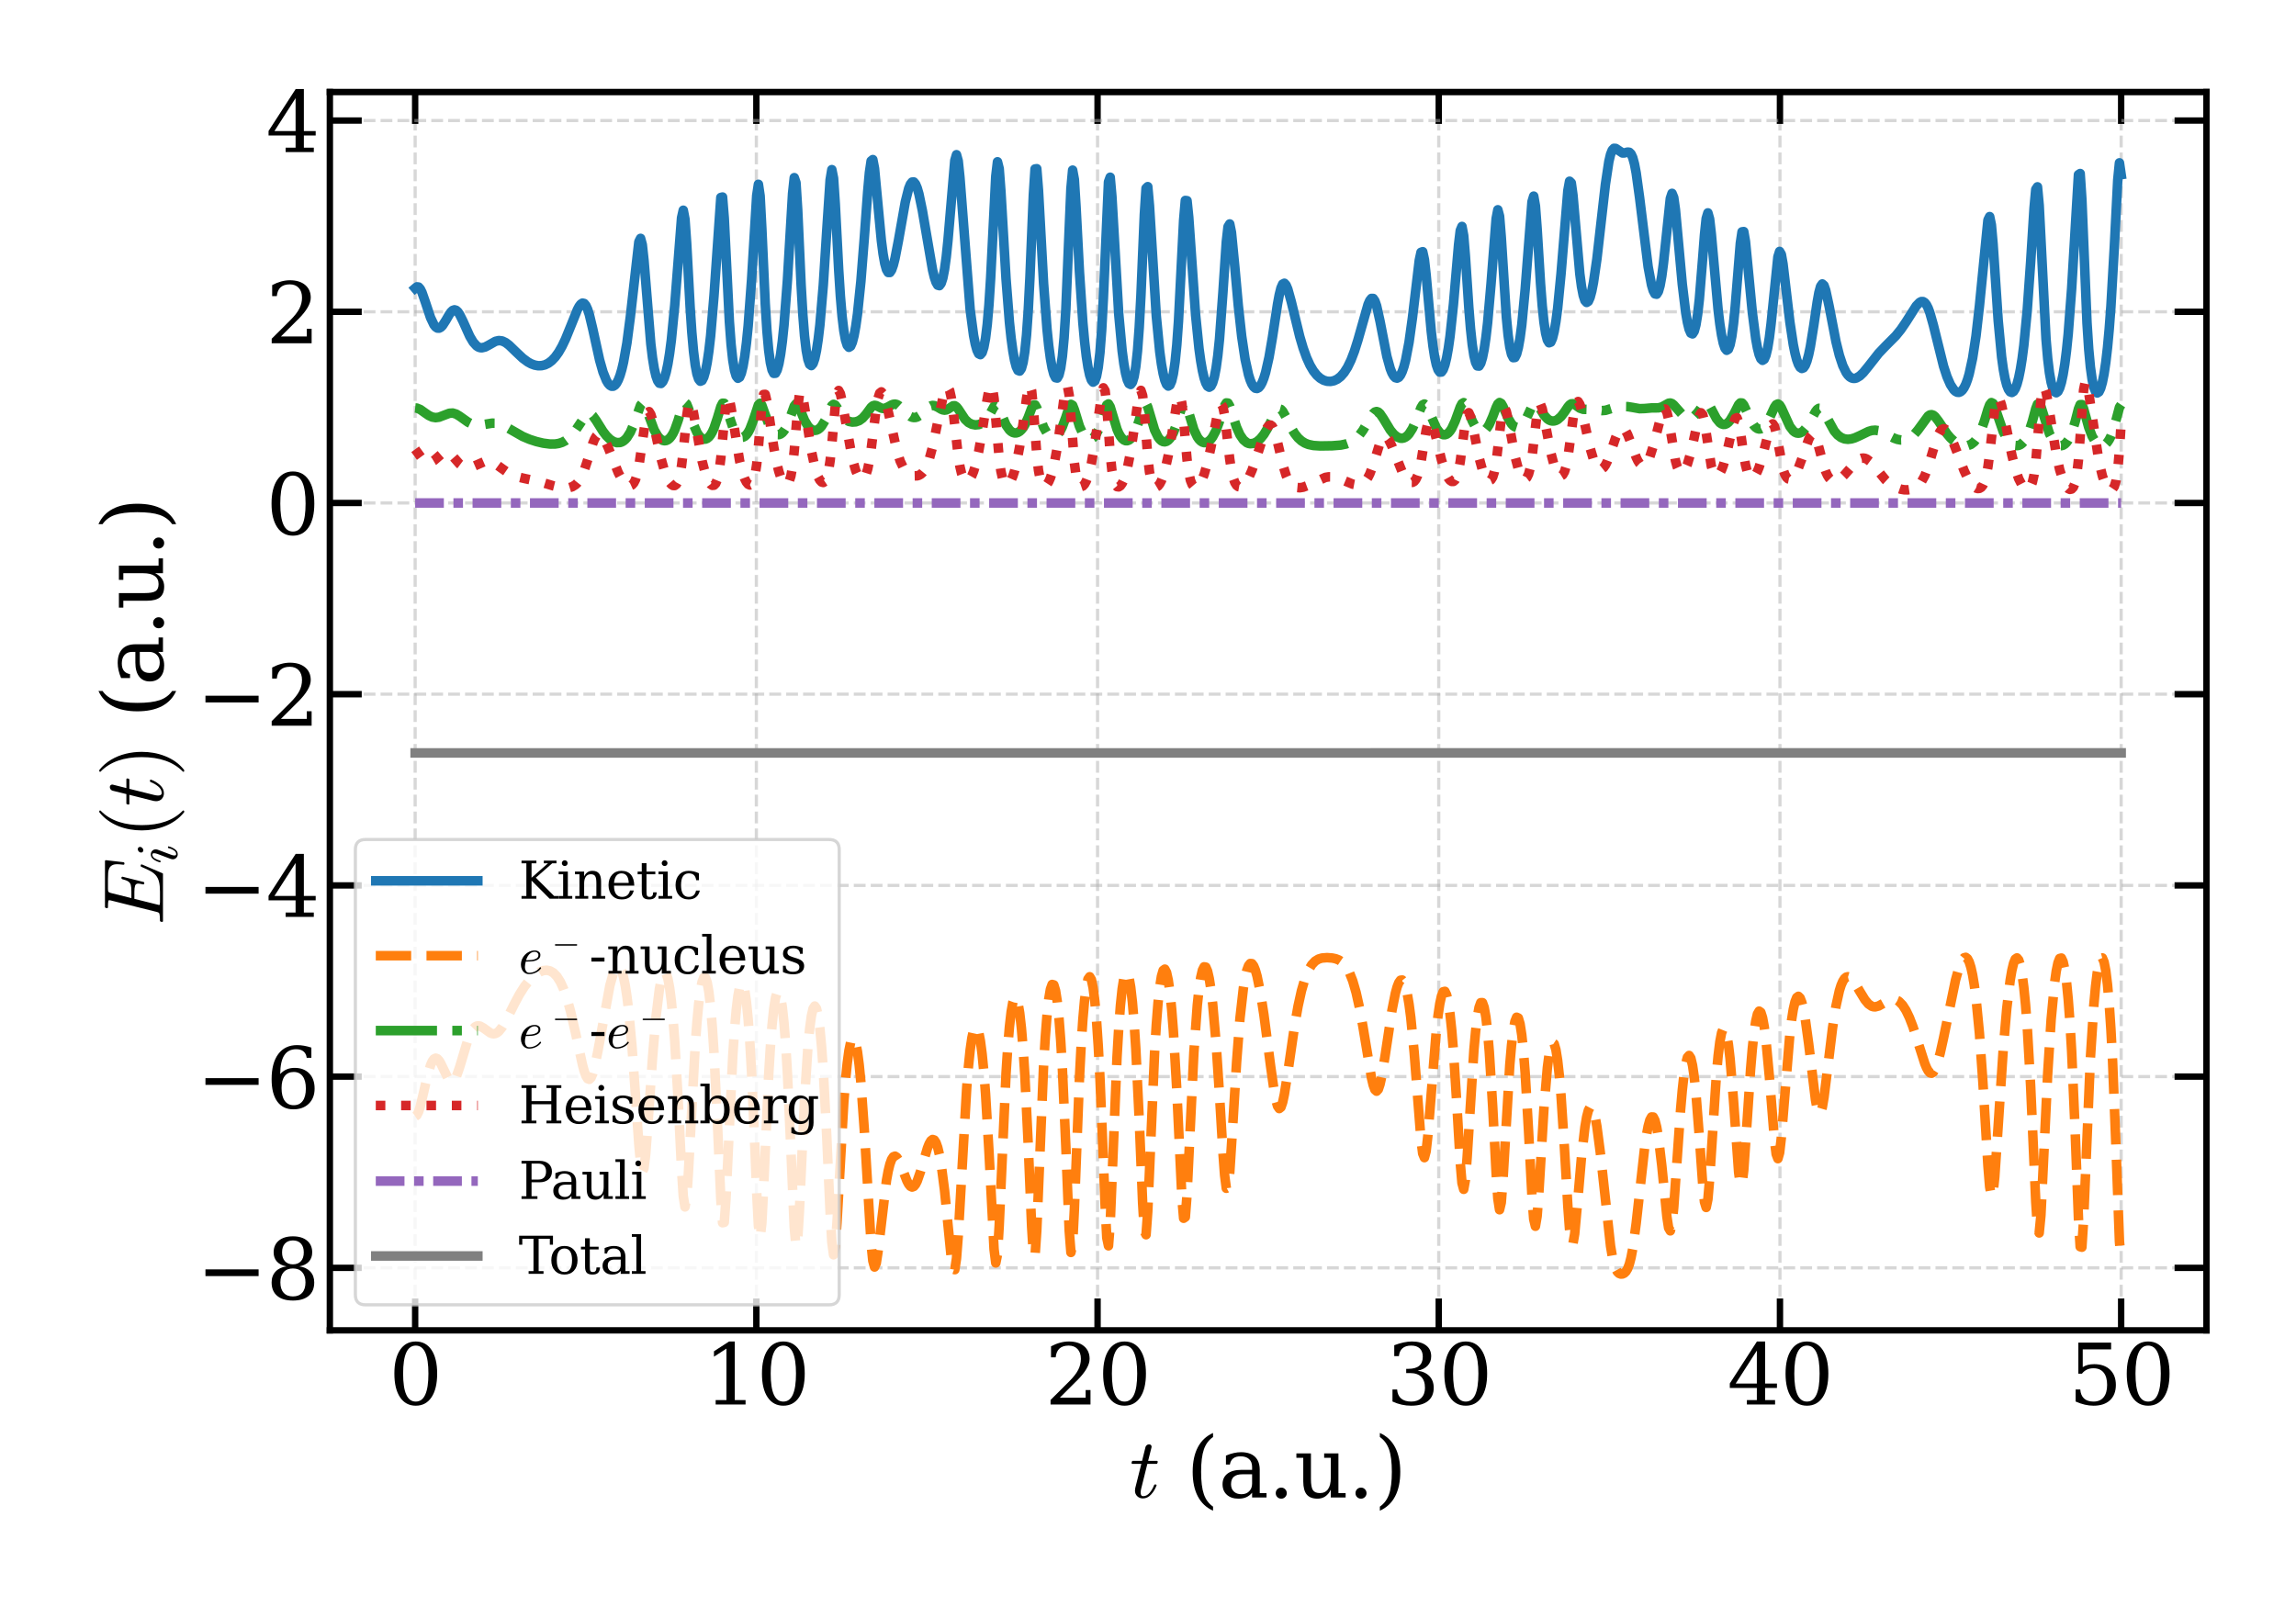 <?xml version="1.0" encoding="utf-8" standalone="no"?>
<!DOCTYPE svg PUBLIC "-//W3C//DTD SVG 1.1//EN"
  "http://www.w3.org/Graphics/SVG/1.1/DTD/svg11.dtd">
<svg xmlns:xlink="http://www.w3.org/1999/xlink" width="720pt" height="504pt" viewBox="0 0 720 504" xmlns="http://www.w3.org/2000/svg" version="1.1">
 <defs>
  <style type="text/css">*{stroke-linejoin: round; stroke-linecap: butt}</style>
 </defs>
 <g id="figure_1">
  <g id="patch_1">
   <path d="M 0 504 
L 720 504 
L 720 0 
L 0 0 
z
" style="fill: #ffffff"/>
  </g>
  <g id="axes_1">
   <g id="patch_2">
    <path d="M 103.44 417.233 
L 691.92 417.233 
L 691.92 28.869 
L 103.44 28.869 
z
" style="fill: #ffffff"/>
   </g>
   <g id="matplotlib.axis_1">
    <g id="xtick_1">
     <g id="line2d_1">
      <path d="M 130.189 417.233 
L 130.189 28.869 
" clip-path="url(#p5ed7bcea5f)" style="fill: none; stroke-dasharray: 3.7,1.6; stroke-dashoffset: 0; stroke: #b0b0b0; stroke-opacity: 0.5"/>
     </g>
     <g id="line2d_2">
      <defs>
       <path id="m57c90f5542" d="M 0 0 
L 0 -10 
" style="stroke: #000000; stroke-width: 2"/>
      </defs>
      <g>
       <use xlink:href="#m57c90f5542" x="130.189" y="417.233" style="stroke: #000000; stroke-width: 2"/>
      </g>
     </g>
     <g id="line2d_3">
      <defs>
       <path id="m35a42fb19f" d="M 0 0 
L 0 10 
" style="stroke: #000000; stroke-width: 2"/>
      </defs>
      <g>
       <use xlink:href="#m35a42fb19f" x="130.189" y="28.869" style="stroke: #000000; stroke-width: 2"/>
      </g>
     </g>
     <g id="text_1">
      <!-- 0 -->
      <g transform="translate(121.918 440.488) scale(0.26 -0.26)">
       <defs>
        <path id="DejaVuSerif-30" d="M 2034 219 
Q 2513 219 2750 744 
Q 2988 1269 2988 2328 
Q 2988 3391 2750 3916 
Q 2513 4441 2034 4441 
Q 1556 4441 1318 3916 
Q 1081 3391 1081 2328 
Q 1081 1269 1318 744 
Q 1556 219 2034 219 
z
M 2034 -91 
Q 1275 -91 848 546 
Q 422 1184 422 2328 
Q 422 3475 848 4112 
Q 1275 4750 2034 4750 
Q 2797 4750 3222 4112 
Q 3647 3475 3647 2328 
Q 3647 1184 3222 546 
Q 2797 -91 2034 -91 
z
" transform="scale(0.016)"/>
       </defs>
       <use xlink:href="#DejaVuSerif-30"/>
      </g>
     </g>
    </g>
    <g id="xtick_2">
     <g id="line2d_4">
      <path d="M 237.185 417.233 
L 237.185 28.869 
" clip-path="url(#p5ed7bcea5f)" style="fill: none; stroke-dasharray: 3.7,1.6; stroke-dashoffset: 0; stroke: #b0b0b0; stroke-opacity: 0.5"/>
     </g>
     <g id="line2d_5">
      <g>
       <use xlink:href="#m57c90f5542" x="237.185" y="417.233" style="stroke: #000000; stroke-width: 2"/>
      </g>
     </g>
     <g id="line2d_6">
      <g>
       <use xlink:href="#m35a42fb19f" x="237.185" y="28.869" style="stroke: #000000; stroke-width: 2"/>
      </g>
     </g>
     <g id="text_2">
      <!-- 10 -->
      <g transform="translate(220.643 440.488) scale(0.26 -0.26)">
       <defs>
        <path id="DejaVuSerif-31" d="M 909 0 
L 909 331 
L 1722 331 
L 1722 4213 
L 781 3603 
L 781 4013 
L 1919 4750 
L 2350 4750 
L 2350 331 
L 3163 331 
L 3163 0 
L 909 0 
z
" transform="scale(0.016)"/>
       </defs>
       <use xlink:href="#DejaVuSerif-31"/>
       <use xlink:href="#DejaVuSerif-30" x="63.623"/>
      </g>
     </g>
    </g>
    <g id="xtick_3">
     <g id="line2d_7">
      <path d="M 344.182 417.233 
L 344.182 28.869 
" clip-path="url(#p5ed7bcea5f)" style="fill: none; stroke-dasharray: 3.7,1.6; stroke-dashoffset: 0; stroke: #b0b0b0; stroke-opacity: 0.5"/>
     </g>
     <g id="line2d_8">
      <g>
       <use xlink:href="#m57c90f5542" x="344.182" y="417.233" style="stroke: #000000; stroke-width: 2"/>
      </g>
     </g>
     <g id="line2d_9">
      <g>
       <use xlink:href="#m35a42fb19f" x="344.182" y="28.869" style="stroke: #000000; stroke-width: 2"/>
      </g>
     </g>
     <g id="text_3">
      <!-- 20 -->
      <g transform="translate(327.639 440.488) scale(0.26 -0.26)">
       <defs>
        <path id="DejaVuSerif-32" d="M 819 3553 
L 469 3553 
L 469 4384 
Q 803 4563 1142 4656 
Q 1481 4750 1806 4750 
Q 2534 4750 2956 4397 
Q 3378 4044 3378 3438 
Q 3378 2753 2422 1800 
Q 2347 1728 2309 1691 
L 1131 513 
L 3078 513 
L 3078 1088 
L 3444 1088 
L 3444 0 
L 434 0 
L 434 341 
L 1850 1753 
Q 2319 2222 2519 2614 
Q 2719 3006 2719 3438 
Q 2719 3909 2473 4175 
Q 2228 4441 1797 4441 
Q 1350 4441 1106 4219 
Q 863 3997 819 3553 
z
" transform="scale(0.016)"/>
       </defs>
       <use xlink:href="#DejaVuSerif-32"/>
       <use xlink:href="#DejaVuSerif-30" x="63.623"/>
      </g>
     </g>
    </g>
    <g id="xtick_4">
     <g id="line2d_10">
      <path d="M 451.178 417.233 
L 451.178 28.869 
" clip-path="url(#p5ed7bcea5f)" style="fill: none; stroke-dasharray: 3.7,1.6; stroke-dashoffset: 0; stroke: #b0b0b0; stroke-opacity: 0.5"/>
     </g>
     <g id="line2d_11">
      <g>
       <use xlink:href="#m57c90f5542" x="451.178" y="417.233" style="stroke: #000000; stroke-width: 2"/>
      </g>
     </g>
     <g id="line2d_12">
      <g>
       <use xlink:href="#m35a42fb19f" x="451.178" y="28.869" style="stroke: #000000; stroke-width: 2"/>
      </g>
     </g>
     <g id="text_4">
      <!-- 30 -->
      <g transform="translate(434.636 440.488) scale(0.26 -0.26)">
       <defs>
        <path id="DejaVuSerif-33" d="M 622 4469 
Q 988 4606 1323 4678 
Q 1659 4750 1953 4750 
Q 2638 4750 3022 4454 
Q 3406 4159 3406 3634 
Q 3406 3213 3140 2930 
Q 2875 2647 2388 2547 
Q 2963 2466 3280 2130 
Q 3597 1794 3597 1259 
Q 3597 606 3158 257 
Q 2719 -91 1894 -91 
Q 1528 -91 1179 -12 
Q 831 66 488 225 
L 488 1131 
L 838 1131 
Q 869 681 1141 450 
Q 1413 219 1906 219 
Q 2384 219 2661 495 
Q 2938 772 2938 1253 
Q 2938 1803 2653 2086 
Q 2369 2369 1819 2369 
L 1522 2369 
L 1522 2688 
L 1678 2688 
Q 2225 2688 2498 2914 
Q 2772 3141 2772 3597 
Q 2772 4006 2547 4223 
Q 2322 4441 1900 4441 
Q 1478 4441 1245 4241 
Q 1013 4041 972 3647 
L 622 3647 
L 622 4469 
z
" transform="scale(0.016)"/>
       </defs>
       <use xlink:href="#DejaVuSerif-33"/>
       <use xlink:href="#DejaVuSerif-30" x="63.623"/>
      </g>
     </g>
    </g>
    <g id="xtick_5">
     <g id="line2d_13">
      <path d="M 558.175 417.233 
L 558.175 28.869 
" clip-path="url(#p5ed7bcea5f)" style="fill: none; stroke-dasharray: 3.7,1.6; stroke-dashoffset: 0; stroke: #b0b0b0; stroke-opacity: 0.5"/>
     </g>
     <g id="line2d_14">
      <g>
       <use xlink:href="#m57c90f5542" x="558.175" y="417.233" style="stroke: #000000; stroke-width: 2"/>
      </g>
     </g>
     <g id="line2d_15">
      <g>
       <use xlink:href="#m35a42fb19f" x="558.175" y="28.869" style="stroke: #000000; stroke-width: 2"/>
      </g>
     </g>
     <g id="text_5">
      <!-- 40 -->
      <g transform="translate(541.632 440.488) scale(0.26 -0.26)">
       <defs>
        <path id="DejaVuSerif-34" d="M 2234 1581 
L 2234 4063 
L 641 1581 
L 2234 1581 
z
M 3609 0 
L 1484 0 
L 1484 331 
L 2234 331 
L 2234 1247 
L 197 1247 
L 197 1588 
L 2241 4750 
L 2859 4750 
L 2859 1581 
L 3750 1581 
L 3750 1247 
L 2859 1247 
L 2859 331 
L 3609 331 
L 3609 0 
z
" transform="scale(0.016)"/>
       </defs>
       <use xlink:href="#DejaVuSerif-34"/>
       <use xlink:href="#DejaVuSerif-30" x="63.623"/>
      </g>
     </g>
    </g>
    <g id="xtick_6">
     <g id="line2d_16">
      <path d="M 665.171 417.233 
L 665.171 28.869 
" clip-path="url(#p5ed7bcea5f)" style="fill: none; stroke-dasharray: 3.7,1.6; stroke-dashoffset: 0; stroke: #b0b0b0; stroke-opacity: 0.5"/>
     </g>
     <g id="line2d_17">
      <g>
       <use xlink:href="#m57c90f5542" x="665.171" y="417.233" style="stroke: #000000; stroke-width: 2"/>
      </g>
     </g>
     <g id="line2d_18">
      <g>
       <use xlink:href="#m35a42fb19f" x="665.171" y="28.869" style="stroke: #000000; stroke-width: 2"/>
      </g>
     </g>
     <g id="text_6">
      <!-- 50 -->
      <g transform="translate(648.628 440.488) scale(0.26 -0.26)">
       <defs>
        <path id="DejaVuSerif-35" d="M 3219 4666 
L 3219 4153 
L 1081 4153 
L 1081 2816 
Q 1244 2928 1461 2984 
Q 1678 3041 1947 3041 
Q 2703 3041 3140 2622 
Q 3578 2203 3578 1478 
Q 3578 738 3136 323 
Q 2694 -91 1894 -91 
Q 1572 -91 1234 -12 
Q 897 66 544 225 
L 544 1131 
L 897 1131 
Q 925 688 1179 453 
Q 1434 219 1894 219 
Q 2388 219 2653 544 
Q 2919 869 2919 1478 
Q 2919 2084 2655 2407 
Q 2391 2731 1894 2731 
Q 1613 2731 1398 2631 
Q 1184 2531 1019 2322 
L 750 2322 
L 750 4666 
L 3219 4666 
z
" transform="scale(0.016)"/>
       </defs>
       <use xlink:href="#DejaVuSerif-35"/>
       <use xlink:href="#DejaVuSerif-30" x="63.623"/>
      </g>
     </g>
    </g>
    <g id="text_7">
     <!-- $t$ (a.u.) -->
     <g transform="translate(354.26 469.652) scale(0.26 -0.26)">
      <defs>
       <path id="Cmmi10-74" d="M 397 519 
Q 397 613 416 697 
L 878 2534 
L 206 2534 
Q 141 2534 141 2619 
Q 166 2759 225 2759 
L 934 2759 
L 1191 3803 
Q 1216 3888 1291 3947 
Q 1366 4006 1459 4006 
Q 1541 4006 1595 3957 
Q 1650 3909 1650 3828 
Q 1650 3809 1648 3798 
Q 1647 3788 1644 3775 
L 1388 2759 
L 2047 2759 
Q 2113 2759 2113 2675 
Q 2109 2659 2100 2621 
Q 2091 2584 2075 2559 
Q 2059 2534 2028 2534 
L 1331 2534 
L 872 684 
Q 825 503 825 372 
Q 825 97 1013 97 
Q 1294 97 1511 361 
Q 1728 625 1844 941 
Q 1869 978 1894 978 
L 1972 978 
Q 1997 978 2012 961 
Q 2028 944 2028 922 
Q 2028 909 2022 903 
Q 1881 516 1612 222 
Q 1344 -72 997 -72 
Q 744 -72 570 93 
Q 397 259 397 519 
z
" transform="scale(0.016)"/>
       <path id="DejaVuSerif-20" transform="scale(0.016)"/>
       <path id="DejaVuSerif-28" d="M 2041 -997 
Q 1281 -656 893 83 
Q 506 822 506 1931 
Q 506 3044 893 3783 
Q 1281 4522 2041 4863 
L 2041 4556 
Q 1559 4225 1350 3623 
Q 1141 3022 1141 1931 
Q 1141 844 1350 242 
Q 1559 -359 2041 -691 
L 2041 -997 
z
" transform="scale(0.016)"/>
       <path id="DejaVuSerif-61" d="M 2547 1044 
L 2547 1747 
L 1806 1747 
Q 1378 1747 1168 1562 
Q 959 1378 959 997 
Q 959 650 1171 447 
Q 1384 244 1747 244 
Q 2106 244 2326 466 
Q 2547 688 2547 1044 
z
M 3122 2075 
L 3122 331 
L 3634 331 
L 3634 0 
L 2547 0 
L 2547 359 
Q 2356 128 2106 18 
Q 1856 -91 1522 -91 
Q 969 -91 644 203 
Q 319 497 319 997 
Q 319 1513 691 1797 
Q 1063 2081 1741 2081 
L 2547 2081 
L 2547 2309 
Q 2547 2688 2317 2895 
Q 2088 3103 1672 3103 
Q 1328 3103 1125 2947 
Q 922 2791 872 2484 
L 575 2484 
L 575 3156 
Q 875 3284 1158 3348 
Q 1441 3413 1709 3413 
Q 2400 3413 2761 3070 
Q 3122 2728 3122 2075 
z
" transform="scale(0.016)"/>
       <path id="DejaVuSerif-2e" d="M 603 325 
Q 603 500 722 622 
Q 841 744 1019 744 
Q 1191 744 1312 622 
Q 1434 500 1434 325 
Q 1434 153 1312 31 
Q 1191 -91 1019 -91 
Q 841 -91 722 29 
Q 603 150 603 325 
z
" transform="scale(0.016)"/>
       <path id="DejaVuSerif-75" d="M 2266 3322 
L 3341 3322 
L 3341 331 
L 3884 331 
L 3884 0 
L 2766 0 
L 2766 588 
Q 2606 256 2353 82 
Q 2100 -91 1766 -91 
Q 1213 -91 952 223 
Q 691 538 691 1209 
L 691 2988 
L 172 2988 
L 172 3322 
L 1269 3322 
L 1269 1388 
Q 1269 781 1417 556 
Q 1566 331 1947 331 
Q 2347 331 2556 625 
Q 2766 919 2766 1478 
L 2766 2988 
L 2266 2988 
L 2266 3322 
z
" transform="scale(0.016)"/>
       <path id="DejaVuSerif-29" d="M 453 -997 
L 453 -691 
Q 934 -359 1145 242 
Q 1356 844 1356 1931 
Q 1356 3022 1145 3623 
Q 934 4225 453 4556 
L 453 4863 
Q 1216 4522 1603 3783 
Q 1991 3044 1991 1931 
Q 1991 822 1603 83 
Q 1216 -656 453 -997 
z
" transform="scale(0.016)"/>
      </defs>
      <use xlink:href="#Cmmi10-74" transform="translate(0 0.016)"/>
      <use xlink:href="#DejaVuSerif-20" transform="translate(36.084 0.016)"/>
      <use xlink:href="#DejaVuSerif-28" transform="translate(67.871 0.016)"/>
      <use xlink:href="#DejaVuSerif-61" transform="translate(106.885 0.016)"/>
      <use xlink:href="#DejaVuSerif-2e" transform="translate(166.504 0.016)"/>
      <use xlink:href="#DejaVuSerif-75" transform="translate(198.291 0.016)"/>
      <use xlink:href="#DejaVuSerif-2e" transform="translate(262.695 0.016)"/>
      <use xlink:href="#DejaVuSerif-29" transform="translate(294.482 0.016)"/>
     </g>
    </g>
   </g>
   <g id="matplotlib.axis_2">
    <g id="ytick_1">
     <g id="line2d_19">
      <path d="M 103.44 397.63 
L 691.92 397.63 
" clip-path="url(#p5ed7bcea5f)" style="fill: none; stroke-dasharray: 3.7,1.6; stroke-dashoffset: 0; stroke: #b0b0b0; stroke-opacity: 0.5"/>
     </g>
     <g id="line2d_20">
      <defs>
       <path id="me05eb61e16" d="M 0 0 
L 10 0 
" style="stroke: #000000; stroke-width: 2"/>
      </defs>
      <g>
       <use xlink:href="#me05eb61e16" x="103.44" y="397.63" style="stroke: #000000; stroke-width: 2"/>
      </g>
     </g>
     <g id="line2d_21">
      <defs>
       <path id="m15a568e7f5" d="M 0 0 
L -10 0 
" style="stroke: #000000; stroke-width: 2"/>
      </defs>
      <g>
       <use xlink:href="#m15a568e7f5" x="691.92" y="397.63" style="stroke: #000000; stroke-width: 2"/>
      </g>
     </g>
     <g id="text_8">
      <!-- −8 -->
      <g transform="translate(61.61 407.508) scale(0.26 -0.26)">
       <defs>
        <path id="DejaVuSerif-2212" d="M 678 2259 
L 4684 2259 
L 4684 1753 
L 678 1753 
L 678 2259 
z
" transform="scale(0.016)"/>
        <path id="DejaVuSerif-38" d="M 2981 1275 
Q 2981 1775 2732 2051 
Q 2484 2328 2034 2328 
Q 1584 2328 1336 2051 
Q 1088 1775 1088 1275 
Q 1088 772 1336 495 
Q 1584 219 2034 219 
Q 2484 219 2732 495 
Q 2981 772 2981 1275 
z
M 2853 3541 
Q 2853 3966 2637 4203 
Q 2422 4441 2034 4441 
Q 1650 4441 1433 4203 
Q 1216 3966 1216 3541 
Q 1216 3113 1433 2875 
Q 1650 2638 2034 2638 
Q 2422 2638 2637 2875 
Q 2853 3113 2853 3541 
z
M 2516 2484 
Q 3047 2413 3344 2092 
Q 3641 1772 3641 1275 
Q 3641 619 3225 264 
Q 2809 -91 2034 -91 
Q 1263 -91 845 264 
Q 428 619 428 1275 
Q 428 1772 725 2092 
Q 1022 2413 1556 2484 
Q 1084 2569 832 2842 
Q 581 3116 581 3541 
Q 581 4103 968 4426 
Q 1356 4750 2034 4750 
Q 2713 4750 3100 4426 
Q 3488 4103 3488 3541 
Q 3488 3116 3236 2842 
Q 2984 2569 2516 2484 
z
" transform="scale(0.016)"/>
       </defs>
       <use xlink:href="#DejaVuSerif-2212"/>
       <use xlink:href="#DejaVuSerif-38" x="83.789"/>
      </g>
     </g>
    </g>
    <g id="ytick_2">
     <g id="line2d_22">
      <path d="M 103.44 337.659 
L 691.92 337.659 
" clip-path="url(#p5ed7bcea5f)" style="fill: none; stroke-dasharray: 3.7,1.6; stroke-dashoffset: 0; stroke: #b0b0b0; stroke-opacity: 0.5"/>
     </g>
     <g id="line2d_23">
      <g>
       <use xlink:href="#me05eb61e16" x="103.44" y="337.659" style="stroke: #000000; stroke-width: 2"/>
      </g>
     </g>
     <g id="line2d_24">
      <g>
       <use xlink:href="#m15a568e7f5" x="691.92" y="337.659" style="stroke: #000000; stroke-width: 2"/>
      </g>
     </g>
     <g id="text_9">
      <!-- −6 -->
      <g transform="translate(61.61 347.537) scale(0.26 -0.26)">
       <defs>
        <path id="DejaVuSerif-36" d="M 2094 219 
Q 2534 219 2771 542 
Q 3009 866 3009 1472 
Q 3009 2078 2771 2401 
Q 2534 2725 2094 2725 
Q 1647 2725 1412 2412 
Q 1178 2100 1178 1509 
Q 1178 888 1415 553 
Q 1653 219 2094 219 
z
M 1075 2569 
Q 1288 2803 1556 2918 
Q 1825 3034 2163 3034 
Q 2859 3034 3264 2615 
Q 3669 2197 3669 1472 
Q 3669 763 3233 336 
Q 2797 -91 2069 -91 
Q 1278 -91 853 498 
Q 428 1088 428 2181 
Q 428 3406 931 4078 
Q 1434 4750 2350 4750 
Q 2597 4750 2869 4703 
Q 3141 4656 3425 4563 
L 3425 3794 
L 3072 3794 
Q 3034 4109 2831 4275 
Q 2628 4441 2284 4441 
Q 1678 4441 1381 3981 
Q 1084 3522 1075 2569 
z
" transform="scale(0.016)"/>
       </defs>
       <use xlink:href="#DejaVuSerif-2212"/>
       <use xlink:href="#DejaVuSerif-36" x="83.789"/>
      </g>
     </g>
    </g>
    <g id="ytick_3">
     <g id="line2d_25">
      <path d="M 103.44 277.689 
L 691.92 277.689 
" clip-path="url(#p5ed7bcea5f)" style="fill: none; stroke-dasharray: 3.7,1.6; stroke-dashoffset: 0; stroke: #b0b0b0; stroke-opacity: 0.5"/>
     </g>
     <g id="line2d_26">
      <g>
       <use xlink:href="#me05eb61e16" x="103.44" y="277.689" style="stroke: #000000; stroke-width: 2"/>
      </g>
     </g>
     <g id="line2d_27">
      <g>
       <use xlink:href="#m15a568e7f5" x="691.92" y="277.689" style="stroke: #000000; stroke-width: 2"/>
      </g>
     </g>
     <g id="text_10">
      <!-- −4 -->
      <g transform="translate(61.61 287.567) scale(0.26 -0.26)">
       <use xlink:href="#DejaVuSerif-2212"/>
       <use xlink:href="#DejaVuSerif-34" x="83.789"/>
      </g>
     </g>
    </g>
    <g id="ytick_4">
     <g id="line2d_28">
      <path d="M 103.44 217.718 
L 691.92 217.718 
" clip-path="url(#p5ed7bcea5f)" style="fill: none; stroke-dasharray: 3.7,1.6; stroke-dashoffset: 0; stroke: #b0b0b0; stroke-opacity: 0.5"/>
     </g>
     <g id="line2d_29">
      <g>
       <use xlink:href="#me05eb61e16" x="103.44" y="217.718" style="stroke: #000000; stroke-width: 2"/>
      </g>
     </g>
     <g id="line2d_30">
      <g>
       <use xlink:href="#m15a568e7f5" x="691.92" y="217.718" style="stroke: #000000; stroke-width: 2"/>
      </g>
     </g>
     <g id="text_11">
      <!-- −2 -->
      <g transform="translate(61.61 227.596) scale(0.26 -0.26)">
       <use xlink:href="#DejaVuSerif-2212"/>
       <use xlink:href="#DejaVuSerif-32" x="83.789"/>
      </g>
     </g>
    </g>
    <g id="ytick_5">
     <g id="line2d_31">
      <path d="M 103.44 157.748 
L 691.92 157.748 
" clip-path="url(#p5ed7bcea5f)" style="fill: none; stroke-dasharray: 3.7,1.6; stroke-dashoffset: 0; stroke: #b0b0b0; stroke-opacity: 0.5"/>
     </g>
     <g id="line2d_32">
      <g>
       <use xlink:href="#me05eb61e16" x="103.44" y="157.748" style="stroke: #000000; stroke-width: 2"/>
      </g>
     </g>
     <g id="line2d_33">
      <g>
       <use xlink:href="#m15a568e7f5" x="691.92" y="157.748" style="stroke: #000000; stroke-width: 2"/>
      </g>
     </g>
     <g id="text_12">
      <!-- 0 -->
      <g transform="translate(83.397 167.626) scale(0.26 -0.26)">
       <use xlink:href="#DejaVuSerif-30"/>
      </g>
     </g>
    </g>
    <g id="ytick_6">
     <g id="line2d_34">
      <path d="M 103.44 97.777 
L 691.92 97.777 
" clip-path="url(#p5ed7bcea5f)" style="fill: none; stroke-dasharray: 3.7,1.6; stroke-dashoffset: 0; stroke: #b0b0b0; stroke-opacity: 0.5"/>
     </g>
     <g id="line2d_35">
      <g>
       <use xlink:href="#me05eb61e16" x="103.44" y="97.777" style="stroke: #000000; stroke-width: 2"/>
      </g>
     </g>
     <g id="line2d_36">
      <g>
       <use xlink:href="#m15a568e7f5" x="691.92" y="97.777" style="stroke: #000000; stroke-width: 2"/>
      </g>
     </g>
     <g id="text_13">
      <!-- 2 -->
      <g transform="translate(83.397 107.655) scale(0.26 -0.26)">
       <use xlink:href="#DejaVuSerif-32"/>
      </g>
     </g>
    </g>
    <g id="ytick_7">
     <g id="line2d_37">
      <path d="M 103.44 37.807 
L 691.92 37.807 
" clip-path="url(#p5ed7bcea5f)" style="fill: none; stroke-dasharray: 3.7,1.6; stroke-dashoffset: 0; stroke: #b0b0b0; stroke-opacity: 0.5"/>
     </g>
     <g id="line2d_38">
      <g>
       <use xlink:href="#me05eb61e16" x="103.44" y="37.807" style="stroke: #000000; stroke-width: 2"/>
      </g>
     </g>
     <g id="line2d_39">
      <g>
       <use xlink:href="#m15a568e7f5" x="691.92" y="37.807" style="stroke: #000000; stroke-width: 2"/>
      </g>
     </g>
     <g id="text_14">
      <!-- 4 -->
      <g transform="translate(83.397 47.685) scale(0.26 -0.26)">
       <use xlink:href="#DejaVuSerif-34"/>
      </g>
     </g>
    </g>
    <g id="text_15">
     <!-- $E_i(t)$ (a.u.) -->
     <g transform="translate(51.11 290.131) rotate(-90) scale(0.26 -0.26)">
      <defs>
       <path id="Cmmi10-45" d="M 300 0 
Q 238 0 238 84 
Q 241 100 250 139 
Q 259 178 276 201 
Q 294 225 319 225 
Q 709 225 863 269 
Q 947 297 984 441 
L 1863 3956 
Q 1875 4019 1875 4044 
Q 1875 4113 1797 4122 
Q 1678 4147 1338 4147 
Q 1275 4147 1275 4231 
Q 1278 4247 1287 4286 
Q 1297 4325 1314 4348 
Q 1331 4372 1356 4372 
L 4825 4372 
Q 4891 4372 4891 4288 
L 4738 2963 
Q 4738 2947 4714 2926 
Q 4691 2906 4672 2906 
L 4616 2906 
Q 4550 2906 4550 2988 
Q 4588 3300 4588 3450 
Q 4588 3706 4500 3848 
Q 4413 3991 4267 4053 
Q 4122 4116 3945 4131 
Q 3769 4147 3481 4147 
L 2753 4147 
Q 2578 4147 2522 4117 
Q 2466 4088 2419 3928 
L 2034 2381 
L 2534 2381 
Q 2859 2381 3025 2426 
Q 3191 2472 3287 2615 
Q 3384 2759 3463 3072 
Q 3469 3094 3486 3111 
Q 3503 3128 3525 3128 
L 3584 3128 
Q 3647 3128 3647 3047 
L 3250 1466 
Q 3238 1409 3188 1409 
L 3128 1409 
Q 3066 1409 3066 1491 
Q 3128 1747 3128 1869 
Q 3128 2056 2959 2106 
Q 2791 2156 2509 2156 
L 1978 2156 
L 1544 416 
Q 1516 338 1516 275 
Q 1516 225 1734 225 
L 2509 225 
Q 2972 225 3259 297 
Q 3547 369 3736 526 
Q 3925 684 4062 928 
Q 4200 1172 4397 1638 
Q 4409 1678 4453 1678 
L 4513 1678 
Q 4538 1678 4556 1656 
Q 4575 1634 4575 1606 
Q 4575 1594 4569 1581 
L 3909 38 
Q 3897 0 3859 0 
L 300 0 
z
" transform="scale(0.016)"/>
       <path id="Cmmi10-69" d="M 500 459 
Q 500 578 550 709 
L 1069 2088 
Q 1153 2322 1153 2472 
Q 1153 2663 1013 2663 
Q 759 2663 595 2402 
Q 431 2141 353 1819 
Q 341 1778 300 1778 
L 225 1778 
Q 172 1778 172 1838 
L 172 1856 
Q 275 2238 487 2533 
Q 700 2828 1025 2828 
Q 1253 2828 1411 2678 
Q 1569 2528 1569 2297 
Q 1569 2178 1516 2047 
L 997 672 
Q 909 459 909 288 
Q 909 97 1056 97 
Q 1306 97 1473 364 
Q 1641 631 1709 941 
Q 1722 978 1759 978 
L 1838 978 
Q 1863 978 1878 961 
Q 1894 944 1894 922 
Q 1894 916 1888 903 
Q 1800 541 1583 234 
Q 1366 -72 1044 -72 
Q 819 -72 659 83 
Q 500 238 500 459 
z
M 1222 3878 
Q 1222 4013 1334 4122 
Q 1447 4231 1581 4231 
Q 1691 4231 1761 4164 
Q 1831 4097 1831 3994 
Q 1831 3850 1717 3742 
Q 1603 3634 1466 3634 
Q 1363 3634 1292 3704 
Q 1222 3775 1222 3878 
z
" transform="scale(0.016)"/>
       <path id="Cmr10-28" d="M 1984 -1588 
Q 1628 -1306 1370 -942 
Q 1113 -578 948 -165 
Q 784 247 703 697 
Q 622 1147 622 1600 
Q 622 2059 703 2509 
Q 784 2959 951 3375 
Q 1119 3791 1378 4153 
Q 1638 4516 1984 4788 
Q 1984 4800 2016 4800 
L 2075 4800 
Q 2094 4800 2109 4783 
Q 2125 4766 2125 4744 
Q 2125 4716 2113 4703 
Q 1800 4397 1592 4047 
Q 1384 3697 1257 3301 
Q 1131 2906 1075 2482 
Q 1019 2059 1019 1600 
Q 1019 -434 2106 -1491 
Q 2125 -1509 2125 -1544 
Q 2125 -1559 2108 -1579 
Q 2091 -1600 2075 -1600 
L 2016 -1600 
Q 1984 -1600 1984 -1588 
z
" transform="scale(0.016)"/>
       <path id="Cmr10-29" d="M 416 -1600 
Q 359 -1600 359 -1544 
Q 359 -1516 372 -1503 
Q 1466 -434 1466 1600 
Q 1466 3634 384 4691 
Q 359 4706 359 4744 
Q 359 4766 376 4783 
Q 394 4800 416 4800 
L 475 4800 
Q 494 4800 506 4788 
Q 966 4425 1272 3906 
Q 1578 3388 1720 2800 
Q 1863 2213 1863 1600 
Q 1863 1147 1786 708 
Q 1709 269 1542 -157 
Q 1375 -584 1119 -945 
Q 863 -1306 506 -1588 
Q 494 -1600 475 -1600 
L 416 -1600 
z
" transform="scale(0.016)"/>
      </defs>
      <use xlink:href="#Cmmi10-45" transform="translate(0 0.016)"/>
      <use xlink:href="#Cmmi10-69" transform="translate(73.779 -16.991) scale(0.7)"/>
      <use xlink:href="#Cmr10-28" transform="translate(104.253 0.016)"/>
      <use xlink:href="#Cmmi10-74" transform="translate(143.072 0.016)"/>
      <use xlink:href="#Cmr10-29" transform="translate(179.156 0.016)"/>
      <use xlink:href="#DejaVuSerif-20" transform="translate(217.974 0.016)"/>
      <use xlink:href="#DejaVuSerif-28" transform="translate(249.761 0.016)"/>
      <use xlink:href="#DejaVuSerif-61" transform="translate(288.775 0.016)"/>
      <use xlink:href="#DejaVuSerif-2e" transform="translate(348.394 0.016)"/>
      <use xlink:href="#DejaVuSerif-75" transform="translate(380.181 0.016)"/>
      <use xlink:href="#DejaVuSerif-2e" transform="translate(444.585 0.016)"/>
      <use xlink:href="#DejaVuSerif-29" transform="translate(476.372 0.016)"/>
     </g>
    </g>
   </g>
   <g id="line2d_40">
    <path d="M 130.189 90.411 
L 130.725 89.956 
L 131.26 90.03 
L 131.796 90.639 
L 132.331 91.719 
L 133.402 94.783 
L 135.009 99.616 
L 136.08 101.861 
L 136.615 102.536 
L 137.151 102.891 
L 137.686 102.925 
L 138.222 102.657 
L 138.757 102.119 
L 139.828 100.466 
L 140.899 98.61 
L 141.435 97.86 
L 141.97 97.358 
L 142.506 97.167 
L 143.042 97.32 
L 143.577 97.805 
L 144.113 98.582 
L 145.184 100.739 
L 147.326 105.5 
L 148.397 107.306 
L 149.468 108.486 
L 150.003 108.834 
L 150.539 109.028 
L 151.074 109.08 
L 152.145 108.831 
L 153.216 108.265 
L 155.358 107.053 
L 156.429 106.804 
L 157.5 106.938 
L 158.572 107.451 
L 159.643 108.263 
L 161.785 110.335 
L 163.927 112.35 
L 165.533 113.535 
L 166.604 114.115 
L 167.675 114.509 
L 168.746 114.704 
L 169.817 114.684 
L 170.888 114.429 
L 171.959 113.913 
L 173.03 113.107 
L 174.102 111.975 
L 175.173 110.488 
L 176.244 108.623 
L 177.315 106.381 
L 178.921 102.435 
L 181.063 97.116 
L 181.599 96.112 
L 182.134 95.396 
L 182.67 95.058 
L 183.205 95.182 
L 183.741 95.827 
L 184.276 97.01 
L 184.812 98.694 
L 185.883 103.171 
L 188.025 112.907 
L 189.096 116.68 
L 190.167 119.34 
L 190.703 120.233 
L 191.238 120.832 
L 191.774 121.131 
L 192.309 121.123 
L 192.845 120.796 
L 193.38 120.133 
L 193.916 119.113 
L 194.451 117.709 
L 194.987 115.89 
L 195.522 113.62 
L 196.593 107.588 
L 197.664 99.392 
L 200.342 75.826 
L 200.877 74.763 
L 201.413 76.746 
L 201.948 81.643 
L 204.09 107.867 
L 204.626 112.275 
L 205.162 115.581 
L 205.697 117.921 
L 206.233 119.422 
L 206.768 120.185 
L 207.304 120.273 
L 207.839 119.718 
L 208.375 118.527 
L 208.91 116.678 
L 209.446 114.133 
L 209.981 110.836 
L 210.517 106.718 
L 211.588 95.783 
L 213.73 68.315 
L 214.265 65.939 
L 214.801 68.761 
L 215.336 76.434 
L 216.407 96.168 
L 216.943 104.173 
L 217.478 110.196 
L 218.014 114.456 
L 218.549 117.272 
L 219.085 118.912 
L 219.62 119.564 
L 220.156 119.34 
L 220.692 118.292 
L 221.227 116.424 
L 221.763 113.701 
L 222.298 110.057 
L 222.834 105.406 
L 223.905 92.727 
L 226.047 61.934 
L 226.582 61.799 
L 227.118 68.463 
L 228.724 100.834 
L 229.26 108.009 
L 229.795 112.969 
L 230.331 116.165 
L 230.866 117.97 
L 231.402 118.634 
L 231.937 118.305 
L 232.473 117.049 
L 233.008 114.871 
L 233.544 111.729 
L 234.079 107.546 
L 234.615 102.216 
L 235.686 87.759 
L 237.293 61.349 
L 237.828 57.802 
L 238.364 61.473 
L 238.899 71.617 
L 239.97 95.264 
L 240.506 103.796 
L 241.041 109.783 
L 241.577 113.714 
L 242.112 116.045 
L 242.648 117.096 
L 243.183 117.061 
L 243.719 116.042 
L 244.254 114.064 
L 244.79 111.103 
L 245.325 107.09 
L 245.861 101.93 
L 246.932 87.802 
L 248.538 60.732 
L 249.074 55.717 
L 249.609 57.294 
L 250.145 65.758 
L 251.216 89.298 
L 251.752 98.569 
L 252.287 105.302 
L 252.823 109.881 
L 253.358 112.756 
L 253.894 114.273 
L 254.429 114.658 
L 254.965 114.042 
L 255.5 112.477 
L 256.036 109.967 
L 256.571 106.471 
L 257.107 101.922 
L 258.178 89.383 
L 259.249 72.536 
L 260.32 56.418 
L 260.855 53.208 
L 261.391 55.888 
L 261.926 63.89 
L 262.997 84.519 
L 263.533 92.89 
L 264.068 99.208 
L 264.604 103.683 
L 265.139 106.627 
L 265.675 108.309 
L 266.21 108.92 
L 266.746 108.582 
L 267.282 107.361 
L 267.817 105.285 
L 268.353 102.353 
L 268.888 98.549 
L 269.959 88.271 
L 271.03 74.734 
L 272.101 60.089 
L 272.637 54.119 
L 273.172 50.491 
L 273.708 50.056 
L 274.243 52.854 
L 275.314 64.172 
L 276.385 75.475 
L 276.921 79.627 
L 277.456 82.631 
L 277.992 84.544 
L 278.527 85.457 
L 279.063 85.466 
L 279.598 84.665 
L 280.134 83.148 
L 280.669 81.025 
L 281.74 75.474 
L 283.883 63.375 
L 284.954 59.104 
L 285.489 57.789 
L 286.025 57.103 
L 286.56 57.076 
L 287.096 57.709 
L 287.631 58.979 
L 288.167 60.834 
L 289.238 65.992 
L 292.451 84.708 
L 292.986 86.906 
L 293.522 88.514 
L 294.057 89.437 
L 294.593 89.588 
L 295.128 88.881 
L 295.664 87.217 
L 296.199 84.484 
L 296.735 80.57 
L 297.271 75.413 
L 299.413 50.348 
L 299.948 48.522 
L 300.484 50.463 
L 301.019 55.604 
L 304.232 97.124 
L 305.303 105.187 
L 305.839 107.929 
L 306.374 109.849 
L 306.91 110.955 
L 307.445 111.226 
L 307.981 110.599 
L 308.516 108.956 
L 309.052 106.106 
L 309.587 101.767 
L 310.123 95.579 
L 310.658 87.204 
L 312.265 55.276 
L 312.801 50.744 
L 313.336 52.89 
L 313.872 60.008 
L 315.478 87.449 
L 316.549 101.102 
L 317.085 106.128 
L 317.62 110.072 
L 318.156 113.024 
L 318.691 115.047 
L 319.227 116.171 
L 319.762 116.379 
L 320.298 115.594 
L 320.833 113.656 
L 321.369 110.291 
L 321.904 105.082 
L 322.44 97.486 
L 322.975 87.043 
L 324.046 61.177 
L 324.582 52.995 
L 325.117 52.913 
L 325.653 59.628 
L 327.259 88.909 
L 328.331 103.227 
L 328.866 108.4 
L 329.402 112.416 
L 329.937 115.387 
L 330.473 117.389 
L 331.008 118.458 
L 331.544 118.573 
L 332.079 117.642 
L 332.615 115.473 
L 333.15 111.737 
L 333.686 105.931 
L 334.221 97.415 
L 335.292 71.772 
L 335.828 59.172 
L 336.363 53.36 
L 336.899 56.269 
L 337.434 64.878 
L 338.505 85.295 
L 339.576 101.227 
L 340.112 107.077 
L 340.647 111.685 
L 341.183 115.184 
L 341.718 117.678 
L 342.254 119.229 
L 342.789 119.85 
L 343.325 119.492 
L 343.861 118.02 
L 344.396 115.184 
L 344.932 110.573 
L 345.467 103.603 
L 346.003 93.655 
L 347.609 57.061 
L 348.145 55.59 
L 348.68 61.634 
L 350.822 98.475 
L 351.893 110.063 
L 352.429 114.078 
L 352.964 117.073 
L 353.5 119.134 
L 354.035 120.306 
L 354.571 120.584 
L 355.106 119.903 
L 355.642 118.112 
L 356.177 114.945 
L 356.713 109.992 
L 357.248 102.708 
L 357.784 92.614 
L 358.855 67.285 
L 359.391 59.045 
L 359.926 58.538 
L 360.462 64.546 
L 362.604 99.146 
L 363.675 110.259 
L 364.21 114.177 
L 364.746 117.152 
L 365.281 119.266 
L 365.817 120.571 
L 366.352 121.08 
L 366.888 120.762 
L 367.423 119.526 
L 367.959 117.207 
L 368.494 113.542 
L 369.03 108.169 
L 369.565 100.686 
L 370.636 79.581 
L 371.172 69.061 
L 371.707 62.866 
L 372.243 62.941 
L 372.778 68.136 
L 374.921 98.753 
L 375.992 109.314 
L 376.527 113.188 
L 377.063 116.239 
L 377.598 118.544 
L 378.134 120.159 
L 378.669 121.122 
L 379.205 121.444 
L 379.74 121.109 
L 380.276 120.068 
L 380.811 118.229 
L 381.347 115.457 
L 381.882 111.571 
L 382.418 106.375 
L 383.489 91.824 
L 384.56 75.841 
L 385.095 71.113 
L 385.631 70.239 
L 386.166 72.893 
L 387.237 83.844 
L 388.308 95.757 
L 389.379 105.5 
L 390.451 112.659 
L 391.522 117.527 
L 392.057 119.218 
L 392.593 120.467 
L 393.128 121.306 
L 393.664 121.76 
L 394.199 121.845 
L 394.735 121.57 
L 395.27 120.937 
L 395.806 119.941 
L 396.341 118.57 
L 396.877 116.81 
L 397.948 112.077 
L 399.019 105.817 
L 400.625 95.342 
L 401.161 92.461 
L 401.696 90.329 
L 402.232 89.11 
L 402.767 88.837 
L 403.303 89.419 
L 403.838 90.691 
L 404.909 94.544 
L 407.587 105.56 
L 408.658 109.182 
L 409.729 112.161 
L 410.8 114.525 
L 411.871 116.341 
L 412.942 117.687 
L 414.013 118.636 
L 415.084 119.251 
L 416.155 119.574 
L 417.226 119.629 
L 418.297 119.416 
L 419.368 118.913 
L 420.439 118.078 
L 421.511 116.852 
L 422.582 115.165 
L 423.653 112.949 
L 424.724 110.155 
L 425.795 106.782 
L 429.008 95.489 
L 429.543 94.27 
L 430.079 93.596 
L 430.614 93.604 
L 431.15 94.375 
L 431.685 95.905 
L 432.756 100.731 
L 434.898 111.748 
L 435.969 115.623 
L 436.505 116.969 
L 437.041 117.913 
L 437.576 118.455 
L 438.112 118.596 
L 438.647 118.332 
L 439.183 117.652 
L 439.718 116.542 
L 440.254 114.98 
L 440.789 112.941 
L 441.86 107.333 
L 442.931 99.62 
L 445.073 81.626 
L 445.609 79.137 
L 446.144 78.94 
L 446.68 81.413 
L 447.215 86.174 
L 448.822 103.934 
L 449.357 108.484 
L 449.893 111.963 
L 450.428 114.429 
L 450.964 115.98 
L 451.499 116.707 
L 452.035 116.674 
L 452.571 115.914 
L 453.106 114.437 
L 453.642 112.228 
L 454.177 109.254 
L 454.713 105.479 
L 455.784 95.45 
L 457.39 76.767 
L 457.926 72.305 
L 458.461 71.023 
L 458.997 73.906 
L 459.532 80.378 
L 460.603 96.449 
L 461.139 103.053 
L 461.674 108.053 
L 462.21 111.54 
L 462.745 113.716 
L 463.281 114.762 
L 463.816 114.812 
L 464.352 113.939 
L 464.887 112.171 
L 465.423 109.498 
L 465.958 105.883 
L 466.494 101.282 
L 467.565 89.106 
L 469.172 68.581 
L 469.707 65.796 
L 470.243 67.804 
L 470.778 74.377 
L 472.385 99.55 
L 472.92 105.057 
L 473.456 108.831 
L 473.991 111.128 
L 474.527 112.171 
L 475.062 112.117 
L 475.598 111.055 
L 476.133 109.018 
L 476.669 105.998 
L 477.204 101.964 
L 478.275 90.748 
L 480.417 63.283 
L 480.953 61.513 
L 481.488 64.595 
L 482.024 71.721 
L 483.095 89.01 
L 483.631 95.92 
L 484.166 101.056 
L 484.702 104.554 
L 485.237 106.638 
L 485.773 107.507 
L 486.308 107.301 
L 486.844 106.101 
L 487.379 103.947 
L 487.915 100.844 
L 488.45 96.787 
L 489.521 85.861 
L 491.663 59.786 
L 492.199 56.838 
L 492.734 57.361 
L 493.27 61.263 
L 495.412 85.87 
L 495.947 89.879 
L 496.483 92.645 
L 497.018 94.267 
L 497.554 94.856 
L 498.089 94.509 
L 498.625 93.304 
L 499.161 91.306 
L 499.696 88.58 
L 500.767 81.231 
L 502.374 67.14 
L 503.445 57.791 
L 504.516 50.681 
L 505.051 48.423 
L 505.587 47.075 
L 506.122 46.521 
L 506.658 46.552 
L 508.8 47.981 
L 509.335 47.979 
L 510.406 47.697 
L 510.942 47.764 
L 511.477 48.274 
L 512.013 49.441 
L 512.548 51.414 
L 513.084 54.23 
L 514.155 61.978 
L 516.833 83.653 
L 517.904 89.386 
L 518.439 91.181 
L 518.975 92.169 
L 519.51 92.279 
L 520.046 91.438 
L 520.581 89.564 
L 521.117 86.589 
L 521.652 82.497 
L 523.794 62.253 
L 524.33 60.643 
L 524.865 61.948 
L 525.401 65.791 
L 526.472 77.426 
L 527.543 89.134 
L 528.614 97.99 
L 529.15 101.085 
L 529.685 103.256 
L 530.221 104.481 
L 530.756 104.717 
L 531.292 103.89 
L 531.827 101.889 
L 532.363 98.577 
L 532.898 93.837 
L 533.969 80.623 
L 534.505 73.677 
L 535.04 68.556 
L 535.576 66.767 
L 536.111 68.664 
L 536.647 73.358 
L 538.789 97.237 
L 539.324 101.628 
L 539.86 105.087 
L 540.395 107.614 
L 540.931 109.211 
L 541.466 109.863 
L 542.002 109.524 
L 542.537 108.106 
L 543.073 105.483 
L 543.608 101.516 
L 544.144 96.141 
L 545.751 76.298 
L 546.286 72.707 
L 546.822 72.633 
L 547.357 75.736 
L 548.428 86.732 
L 549.499 97.872 
L 550.57 106.183 
L 551.106 109.104 
L 551.641 111.212 
L 552.177 112.515 
L 552.712 113.009 
L 553.248 112.663 
L 553.783 111.419 
L 554.319 109.196 
L 554.854 105.908 
L 555.39 101.521 
L 557.532 80.567 
L 558.067 78.86 
L 558.603 79.777 
L 559.138 82.802 
L 560.21 91.875 
L 561.281 100.977 
L 562.352 108.08 
L 562.887 110.736 
L 563.423 112.798 
L 563.958 114.281 
L 564.494 115.2 
L 565.029 115.56 
L 565.565 115.36 
L 566.1 114.589 
L 566.636 113.232 
L 567.171 111.273 
L 567.707 108.716 
L 568.778 102.07 
L 569.849 94.77 
L 570.384 91.794 
L 570.92 89.811 
L 571.455 89.055 
L 571.991 89.534 
L 572.526 91.056 
L 573.597 96.038 
L 575.74 107.138 
L 576.811 111.457 
L 577.882 114.682 
L 578.953 116.876 
L 579.488 117.623 
L 580.024 118.159 
L 580.559 118.502 
L 581.095 118.668 
L 581.63 118.674 
L 582.166 118.536 
L 583.237 117.893 
L 584.308 116.869 
L 585.914 114.902 
L 589.127 110.806 
L 591.27 108.558 
L 594.483 105.331 
L 596.089 103.351 
L 597.696 100.997 
L 600.909 95.948 
L 601.98 94.836 
L 602.515 94.574 
L 603.051 94.579 
L 603.586 94.905 
L 604.122 95.591 
L 604.657 96.658 
L 605.193 98.097 
L 606.264 101.901 
L 609.477 114.861 
L 610.548 118.132 
L 611.619 120.603 
L 612.69 122.244 
L 613.226 122.743 
L 613.761 123.018 
L 614.297 123.058 
L 614.832 122.85 
L 615.368 122.375 
L 615.903 121.611 
L 616.439 120.531 
L 616.974 119.104 
L 617.51 117.295 
L 618.581 112.361 
L 619.652 105.369 
L 620.723 96.009 
L 623.401 69.014 
L 623.936 67.93 
L 624.472 70.514 
L 625.007 76.519 
L 626.614 100.584 
L 627.685 111.965 
L 628.22 115.832 
L 628.756 118.714 
L 629.291 120.775 
L 629.827 122.139 
L 630.362 122.893 
L 630.898 123.092 
L 631.433 122.759 
L 631.969 121.897 
L 632.504 120.487 
L 633.04 118.491 
L 633.575 115.855 
L 634.111 112.507 
L 634.646 108.363 
L 635.717 97.301 
L 636.788 82.188 
L 637.86 65.275 
L 638.395 59.401 
L 638.931 58.601 
L 639.466 64.408 
L 641.608 106.34 
L 642.144 112.513 
L 642.679 116.904 
L 643.215 119.913 
L 643.75 121.841 
L 644.286 122.888 
L 644.821 123.181 
L 645.357 122.782 
L 645.892 121.711 
L 646.428 119.953 
L 646.963 117.46 
L 647.499 114.159 
L 648.034 109.949 
L 648.57 104.706 
L 649.641 90.583 
L 651.783 54.775 
L 652.318 54.422 
L 652.854 62.588 
L 654.461 101.248 
L 654.996 109.463 
L 655.532 115.181 
L 656.067 119.02 
L 656.603 121.454 
L 657.138 122.799 
L 657.674 123.245 
L 658.209 122.897 
L 658.745 121.791 
L 659.28 119.918 
L 659.816 117.229 
L 660.351 113.64 
L 660.887 109.031 
L 661.422 103.254 
L 661.958 96.14 
L 663.029 77.489 
L 664.1 56.433 
L 664.635 51.07 
L 665.171 54.771 
L 665.171 54.771 
" clip-path="url(#p5ed7bcea5f)" style="fill: none; stroke: #1f77b4; stroke-width: 3; stroke-linecap: square"/>
   </g>
   <g id="line2d_41">
    <path d="M 130.189 350.111 
L 130.725 349.752 
L 131.26 348.684 
L 131.796 346.999 
L 132.867 342.478 
L 133.938 337.75 
L 135.009 334.078 
L 135.544 332.87 
L 136.08 332.133 
L 136.615 331.868 
L 137.151 332.05 
L 137.686 332.631 
L 138.222 333.538 
L 140.899 339.053 
L 141.435 339.46 
L 141.97 339.4 
L 142.506 338.852 
L 143.042 337.844 
L 144.113 334.768 
L 146.79 325.854 
L 147.861 323.466 
L 148.397 322.661 
L 148.932 322.114 
L 149.468 321.808 
L 150.003 321.719 
L 150.539 321.816 
L 151.61 322.409 
L 153.752 323.949 
L 154.287 324.157 
L 154.823 324.226 
L 155.358 324.137 
L 155.894 323.878 
L 156.429 323.451 
L 157.5 322.129 
L 158.572 320.319 
L 161.249 314.956 
L 162.856 311.94 
L 164.462 309.396 
L 166.069 307.371 
L 167.14 306.299 
L 168.211 305.441 
L 169.282 304.804 
L 170.353 304.407 
L 171.424 304.289 
L 172.495 304.506 
L 173.566 305.128 
L 174.637 306.239 
L 175.708 307.925 
L 176.779 310.272 
L 177.85 313.347 
L 178.921 317.175 
L 180.528 324.164 
L 182.67 333.995 
L 183.205 335.942 
L 183.741 337.423 
L 184.276 338.31 
L 184.812 338.507 
L 185.347 337.975 
L 185.883 336.732 
L 186.418 334.856 
L 187.489 329.689 
L 191.238 309.128 
L 192.309 305.309 
L 192.845 304.047 
L 193.38 303.29 
L 193.916 303.093 
L 194.451 303.511 
L 194.987 304.6 
L 195.522 306.416 
L 196.058 309.019 
L 196.593 312.467 
L 197.129 316.819 
L 198.2 328.382 
L 199.271 343.408 
L 200.342 359.003 
L 200.877 364.723 
L 201.413 367.433 
L 201.948 366.428 
L 202.484 362.002 
L 203.555 347.32 
L 204.626 331.711 
L 205.697 319.044 
L 206.768 310.285 
L 207.304 307.444 
L 207.839 305.658 
L 208.375 304.955 
L 208.91 305.372 
L 209.446 306.959 
L 209.981 309.778 
L 210.517 313.91 
L 211.052 319.447 
L 211.588 326.482 
L 212.659 345.086 
L 213.73 366.794 
L 214.265 375.126 
L 214.801 378.525 
L 215.336 375.73 
L 215.872 367.863 
L 218.014 327.858 
L 218.549 320.674 
L 219.085 314.988 
L 219.62 310.764 
L 220.156 307.97 
L 220.692 306.591 
L 221.227 306.634 
L 221.763 308.13 
L 222.298 311.135 
L 222.834 315.736 
L 223.369 322.05 
L 223.905 330.202 
L 224.976 352.032 
L 226.047 376.302 
L 226.582 383.487 
L 227.118 383.368 
L 227.653 376.083 
L 229.795 331.046 
L 230.331 323.074 
L 230.866 316.887 
L 231.402 312.404 
L 231.937 309.56 
L 232.473 308.316 
L 233.008 308.662 
L 233.544 310.626 
L 234.079 314.269 
L 234.615 319.69 
L 235.15 327.023 
L 235.686 336.395 
L 236.757 360.831 
L 237.293 374.038 
L 237.828 384.427 
L 238.364 388.188 
L 238.899 383.672 
L 239.435 373.135 
L 241.041 337.255 
L 241.577 328.408 
L 242.112 321.467 
L 242.648 316.338 
L 243.183 312.932 
L 243.719 311.19 
L 244.254 311.087 
L 244.79 312.631 
L 245.325 315.869 
L 245.861 320.884 
L 246.396 327.795 
L 246.932 336.721 
L 248.003 360.383 
L 249.074 384.998 
L 249.609 390.767 
L 250.145 388.661 
L 250.68 379.929 
L 252.287 344.93 
L 253.358 328.329 
L 253.894 322.683 
L 254.429 318.705 
L 254.965 316.33 
L 255.5 315.526 
L 256.036 316.285 
L 256.571 318.63 
L 257.107 322.613 
L 257.642 328.31 
L 258.178 335.805 
L 259.249 356.176 
L 260.32 380.286 
L 260.855 389.57 
L 261.391 393.537 
L 261.926 391.083 
L 262.462 383.593 
L 264.604 345.646 
L 265.139 338.869 
L 265.675 333.517 
L 266.21 329.554 
L 266.746 326.947 
L 267.282 325.676 
L 267.817 325.731 
L 268.353 327.116 
L 268.888 329.844 
L 269.424 333.931 
L 269.959 339.386 
L 271.03 354.261 
L 273.172 390.176 
L 273.708 395.421 
L 274.243 397.371 
L 274.779 396.194 
L 275.314 392.737 
L 277.992 370.205 
L 278.527 367.289 
L 279.063 365.101 
L 279.598 363.62 
L 280.134 362.806 
L 280.669 362.605 
L 281.205 362.946 
L 281.74 363.737 
L 282.812 366.231 
L 284.418 370.378 
L 284.954 371.386 
L 285.489 372.047 
L 286.025 372.296 
L 286.56 372.101 
L 287.096 371.461 
L 287.631 370.406 
L 288.702 367.308 
L 290.844 360.052 
L 291.38 358.712 
L 291.915 357.789 
L 292.451 357.377 
L 292.986 357.55 
L 293.522 358.368 
L 294.057 359.873 
L 294.593 362.1 
L 295.128 365.074 
L 296.199 373.299 
L 298.342 394.821 
L 298.877 398.014 
L 299.413 398.202 
L 299.948 394.67 
L 300.484 387.675 
L 303.161 340.963 
L 303.697 334.428 
L 304.232 329.292 
L 304.768 325.534 
L 305.303 323.12 
L 305.839 322.023 
L 306.374 322.222 
L 306.91 323.711 
L 307.445 326.494 
L 307.981 330.595 
L 308.516 336.057 
L 309.052 342.936 
L 310.123 361.025 
L 311.729 391.848 
L 312.265 396.096 
L 312.801 393.431 
L 313.336 384.46 
L 315.478 336.758 
L 316.014 328.465 
L 316.549 322.035 
L 317.085 317.357 
L 317.62 314.326 
L 318.156 312.871 
L 318.691 312.948 
L 319.227 314.546 
L 319.762 317.685 
L 320.298 322.414 
L 320.833 328.819 
L 321.369 337.013 
L 322.44 358.988 
L 323.511 384.68 
L 324.046 393.19 
L 324.582 393.832 
L 325.117 385.947 
L 327.259 334.181 
L 327.795 325.239 
L 328.331 318.375 
L 328.866 313.424 
L 329.402 310.248 
L 329.937 308.756 
L 330.473 308.9 
L 331.008 310.669 
L 331.544 314.092 
L 332.079 319.238 
L 332.615 326.217 
L 333.15 335.172 
L 334.221 359.216 
L 335.292 385.956 
L 335.828 392.799 
L 336.363 390.293 
L 336.899 379.564 
L 338.505 338.096 
L 339.041 327.771 
L 339.576 319.68 
L 340.112 313.642 
L 340.647 309.482 
L 341.183 307.073 
L 341.718 306.337 
L 342.254 307.242 
L 342.789 309.795 
L 343.325 314.043 
L 343.861 320.072 
L 344.396 328.013 
L 344.932 338.007 
L 346.003 363.86 
L 346.538 377.742 
L 347.074 388.196 
L 347.609 390.722 
L 348.145 383.853 
L 350.287 331.461 
L 350.822 322.329 
L 351.358 315.301 
L 351.893 310.191 
L 352.429 306.843 
L 352.964 305.151 
L 353.5 305.053 
L 354.035 306.528 
L 354.571 309.588 
L 355.106 314.279 
L 355.642 320.686 
L 356.177 328.922 
L 357.248 351.131 
L 358.319 377.322 
L 358.855 386.179 
L 359.391 387.244 
L 359.926 379.892 
L 362.068 330.13 
L 362.604 321.396 
L 363.139 314.603 
L 363.675 309.588 
L 364.21 306.205 
L 364.746 304.35 
L 365.281 303.952 
L 365.817 304.974 
L 366.352 307.405 
L 366.888 311.257 
L 367.423 316.57 
L 367.959 323.404 
L 369.03 341.827 
L 370.636 375.708 
L 371.172 382.081 
L 371.707 381.702 
L 372.243 374.666 
L 374.385 330.068 
L 375.456 315.266 
L 375.992 310.228 
L 376.527 306.605 
L 377.063 304.295 
L 377.598 303.221 
L 378.134 303.322 
L 378.669 304.556 
L 379.205 306.894 
L 379.74 310.318 
L 380.276 314.821 
L 381.347 327.059 
L 382.418 343.331 
L 383.489 361.282 
L 384.024 368.572 
L 384.56 372.676 
L 385.095 372.388 
L 385.631 367.755 
L 386.702 350.95 
L 387.773 333.222 
L 388.844 319.335 
L 389.915 309.865 
L 390.451 306.642 
L 390.986 304.332 
L 391.522 302.867 
L 392.057 302.183 
L 392.593 302.223 
L 393.128 302.93 
L 393.664 304.25 
L 394.199 306.132 
L 395.27 311.372 
L 396.341 318.233 
L 398.483 334.617 
L 399.554 342.13 
L 400.09 344.982 
L 400.625 346.895 
L 401.161 347.677 
L 401.696 347.253 
L 402.232 345.694 
L 402.767 343.187 
L 403.838 336.377 
L 405.981 321.649 
L 407.052 315.581 
L 408.123 310.728 
L 409.194 307.043 
L 410.265 304.385 
L 411.336 302.58 
L 412.407 301.441 
L 413.478 300.789 
L 414.549 300.467 
L 416.155 300.342 
L 417.762 300.463 
L 418.833 300.685 
L 419.904 301.101 
L 420.975 301.834 
L 422.046 303.04 
L 423.117 304.899 
L 424.188 307.594 
L 425.259 311.289 
L 426.33 316.088 
L 427.401 321.961 
L 430.079 338.046 
L 430.614 340.307 
L 431.15 341.757 
L 431.685 342.228 
L 432.221 341.649 
L 432.756 340.066 
L 433.292 337.626 
L 434.363 331.05 
L 436.505 316.868 
L 437.576 311.502 
L 438.112 309.554 
L 438.647 308.177 
L 439.183 307.429 
L 439.718 307.363 
L 440.254 308.032 
L 440.789 309.485 
L 441.325 311.774 
L 441.86 314.947 
L 442.396 319.043 
L 443.467 330.033 
L 445.609 357.509 
L 446.144 361.773 
L 446.68 363.068 
L 447.215 361.068 
L 447.751 356.275 
L 450.428 323.072 
L 450.964 318.402 
L 451.499 314.815 
L 452.035 312.351 
L 452.571 311.04 
L 453.106 310.915 
L 453.642 312.013 
L 454.177 314.38 
L 454.713 318.069 
L 455.248 323.134 
L 455.784 329.61 
L 456.855 346.427 
L 457.926 364.737 
L 458.461 371.031 
L 458.997 373.004 
L 459.532 370.026 
L 460.068 363.133 
L 462.21 329.219 
L 462.745 323.328 
L 463.281 318.902 
L 463.816 315.948 
L 464.352 314.465 
L 464.887 314.46 
L 465.423 315.954 
L 465.958 318.987 
L 466.494 323.613 
L 467.029 329.885 
L 468.101 347.238 
L 469.172 367.905 
L 469.707 375.933 
L 470.243 379.407 
L 470.778 377.151 
L 471.314 370.139 
L 473.456 333.933 
L 473.991 327.8 
L 474.527 323.282 
L 475.062 320.366 
L 475.598 319.034 
L 476.133 319.281 
L 476.669 321.118 
L 477.204 324.578 
L 477.74 329.701 
L 478.275 336.519 
L 479.346 354.85 
L 480.417 375.296 
L 480.953 382.357 
L 481.488 384.586 
L 482.024 381.434 
L 482.559 374.245 
L 484.166 347.544 
L 485.237 334.861 
L 485.773 330.758 
L 486.308 328.152 
L 486.844 327.029 
L 487.379 327.381 
L 487.915 329.211 
L 488.45 332.526 
L 488.986 337.334 
L 489.521 343.613 
L 490.592 360.044 
L 491.663 378.348 
L 492.199 385.564 
L 492.734 389.688 
L 493.27 390.03 
L 493.805 386.955 
L 494.876 375.191 
L 495.947 362.756 
L 497.018 353.461 
L 497.554 350.337 
L 498.089 348.269 
L 498.625 347.259 
L 499.161 347.293 
L 499.696 348.344 
L 500.232 350.365 
L 500.767 353.293 
L 501.838 361.465 
L 505.051 390.808 
L 505.587 393.974 
L 506.122 396.308 
L 506.658 397.89 
L 507.193 398.861 
L 507.729 399.379 
L 508.264 399.58 
L 508.8 399.547 
L 509.335 399.3 
L 509.871 398.786 
L 510.406 397.897 
L 510.942 396.49 
L 511.477 394.422 
L 512.013 391.596 
L 513.084 383.71 
L 515.762 359.75 
L 516.297 356.108 
L 516.833 353.259 
L 517.368 351.304 
L 517.904 350.311 
L 518.439 350.328 
L 518.975 351.38 
L 519.51 353.47 
L 520.046 356.578 
L 521.117 365.541 
L 522.723 381.644 
L 523.259 385.109 
L 523.794 386.029 
L 524.33 383.825 
L 524.865 378.688 
L 525.936 363.398 
L 527.007 348.092 
L 527.543 341.937 
L 528.078 337.095 
L 528.614 333.647 
L 529.15 331.62 
L 529.685 331.023 
L 530.221 331.857 
L 530.756 334.12 
L 531.292 337.803 
L 531.827 342.868 
L 532.898 356.574 
L 533.969 371.691 
L 534.505 376.963 
L 535.04 378.692 
L 535.576 376.143 
L 536.111 369.922 
L 538.253 336.95 
L 538.789 331.107 
L 539.324 326.769 
L 539.86 323.949 
L 540.395 322.632 
L 540.931 322.802 
L 541.466 324.445 
L 542.002 327.549 
L 542.537 332.091 
L 543.608 345.115 
L 545.215 367.648 
L 545.751 371.484 
L 546.286 371.273 
L 546.822 366.996 
L 547.893 351.387 
L 548.964 335.371 
L 549.499 328.984 
L 550.035 323.954 
L 550.57 320.313 
L 551.106 318.043 
L 551.641 317.115 
L 552.177 317.498 
L 552.712 319.163 
L 553.248 322.078 
L 553.783 326.199 
L 554.854 337.657 
L 556.461 357.676 
L 556.996 361.978 
L 557.532 363.39 
L 558.067 361.523 
L 558.603 356.836 
L 561.281 324.361 
L 561.816 319.935 
L 562.352 316.557 
L 562.887 314.211 
L 563.423 312.863 
L 563.958 312.472 
L 564.494 312.993 
L 565.029 314.38 
L 565.565 316.578 
L 566.1 319.523 
L 567.171 327.288 
L 569.313 344.946 
L 569.849 347.83 
L 570.384 349.282 
L 570.92 349.084 
L 571.455 347.278 
L 571.991 344.143 
L 573.062 335.58 
L 574.668 322.382 
L 575.74 315.531 
L 576.811 310.688 
L 577.346 308.995 
L 577.882 307.75 
L 578.417 306.918 
L 578.953 306.458 
L 579.488 306.329 
L 580.024 306.488 
L 580.559 306.888 
L 581.63 308.235 
L 583.237 310.963 
L 584.843 313.584 
L 585.914 314.86 
L 586.985 315.596 
L 587.521 315.752 
L 588.056 315.778 
L 589.127 315.5 
L 590.734 314.605 
L 592.341 313.732 
L 593.412 313.448 
L 594.483 313.549 
L 595.018 313.772 
L 595.554 314.122 
L 596.625 315.225 
L 597.696 316.891 
L 598.767 319.126 
L 599.838 321.9 
L 601.444 326.846 
L 603.586 333.541 
L 604.122 334.844 
L 604.657 335.839 
L 605.193 336.446 
L 605.728 336.6 
L 606.264 336.263 
L 606.8 335.43 
L 607.335 334.131 
L 608.406 330.361 
L 609.477 325.516 
L 613.226 307.397 
L 614.297 303.556 
L 614.832 302.103 
L 615.368 301.031 
L 615.903 300.395 
L 616.439 300.25 
L 616.974 300.654 
L 617.51 301.665 
L 618.045 303.341 
L 618.581 305.746 
L 619.116 308.947 
L 619.652 313.014 
L 620.723 324.029 
L 621.794 339.127 
L 623.401 365.655 
L 623.936 372.171 
L 624.472 375.225 
L 625.007 374.047 
L 625.543 369.065 
L 626.614 352.989 
L 628.22 328.673 
L 629.291 316.341 
L 630.362 307.475 
L 630.898 304.347 
L 631.433 302.11 
L 631.969 300.791 
L 632.504 300.429 
L 633.04 301.071 
L 633.575 302.774 
L 634.111 305.612 
L 634.646 309.676 
L 635.182 315.082 
L 635.717 321.965 
L 636.788 340.667 
L 638.395 376.939 
L 638.931 385.099 
L 639.466 386.693 
L 640.002 381.193 
L 641.073 358.876 
L 642.144 336.526 
L 643.215 319.693 
L 644.286 308.335 
L 644.821 304.543 
L 645.357 301.967 
L 645.892 300.603 
L 646.428 300.471 
L 646.963 301.609 
L 647.499 304.076 
L 648.034 307.964 
L 648.57 313.398 
L 649.105 320.547 
L 649.641 329.613 
L 650.712 353.961 
L 651.783 382.167 
L 652.318 391.005 
L 652.854 391.156 
L 653.39 382.717 
L 655.532 331.767 
L 656.603 315.21 
L 657.138 309.383 
L 657.674 305.039 
L 658.209 302.114 
L 658.745 300.579 
L 659.28 300.434 
L 659.816 301.71 
L 660.351 304.466 
L 660.887 308.8 
L 661.422 314.862 
L 661.958 322.857 
L 662.493 333.028 
L 663.564 360.305 
L 664.635 389.379 
L 665.171 395.147 
L 665.171 395.147 
" clip-path="url(#p5ed7bcea5f)" style="fill: none; stroke-dasharray: 11.1,4.8; stroke-dashoffset: 0; stroke: #ff7f0e; stroke-width: 3"/>
   </g>
   <g id="line2d_42">
    <path d="M 130.189 127.943 
L 130.725 127.999 
L 131.796 128.438 
L 133.402 129.581 
L 134.473 130.311 
L 135.544 130.804 
L 136.615 130.98 
L 137.686 130.841 
L 139.293 130.224 
L 140.899 129.615 
L 141.97 129.545 
L 143.042 129.868 
L 144.113 130.514 
L 146.79 132.418 
L 147.861 132.937 
L 148.932 133.236 
L 150.003 133.325 
L 151.61 133.161 
L 154.287 132.72 
L 155.358 132.726 
L 156.429 132.92 
L 157.5 133.301 
L 159.107 134.136 
L 163.927 136.889 
L 166.069 137.793 
L 168.211 138.487 
L 170.353 138.993 
L 172.495 139.27 
L 174.102 139.251 
L 175.173 139.084 
L 176.244 138.752 
L 177.315 138.213 
L 178.386 137.42 
L 179.457 136.329 
L 180.528 134.918 
L 183.741 130.145 
L 184.276 129.784 
L 184.812 129.703 
L 185.347 129.914 
L 185.883 130.388 
L 186.954 131.878 
L 189.096 135.303 
L 190.167 136.688 
L 191.238 137.744 
L 192.309 138.459 
L 193.38 138.815 
L 194.451 138.778 
L 194.987 138.594 
L 195.522 138.288 
L 196.058 137.846 
L 196.593 137.253 
L 197.664 135.548 
L 198.735 133.05 
L 200.877 127.074 
L 201.413 126.478 
L 201.948 126.699 
L 202.484 127.659 
L 205.162 134.886 
L 206.233 136.732 
L 206.768 137.371 
L 207.304 137.83 
L 207.839 138.115 
L 208.375 138.226 
L 208.91 138.161 
L 209.446 137.914 
L 209.981 137.474 
L 210.517 136.829 
L 211.052 135.958 
L 211.588 134.843 
L 212.659 131.838 
L 213.73 128.226 
L 214.265 126.811 
L 214.801 126.229 
L 215.336 126.706 
L 215.872 128.035 
L 217.478 133.134 
L 218.549 135.6 
L 219.085 136.464 
L 219.62 137.098 
L 220.156 137.514 
L 220.692 137.717 
L 221.227 137.711 
L 221.763 137.493 
L 222.298 137.054 
L 222.834 136.384 
L 223.369 135.465 
L 223.905 134.276 
L 224.976 131.086 
L 226.047 127.525 
L 226.582 126.47 
L 227.118 126.487 
L 227.653 127.547 
L 229.795 133.982 
L 230.866 135.964 
L 231.402 136.586 
L 231.937 136.979 
L 232.473 137.151 
L 233.008 137.103 
L 233.544 136.835 
L 234.079 136.339 
L 234.615 135.604 
L 235.15 134.613 
L 236.222 131.824 
L 237.828 126.975 
L 238.364 126.484 
L 238.899 127.069 
L 239.97 130.064 
L 241.041 133.008 
L 242.112 135.006 
L 242.648 135.652 
L 243.183 136.08 
L 243.719 136.299 
L 244.254 136.312 
L 244.79 136.119 
L 245.325 135.717 
L 245.861 135.096 
L 246.396 134.245 
L 247.467 131.818 
L 249.074 127.342 
L 249.609 126.662 
L 250.145 126.907 
L 250.68 127.912 
L 252.287 131.835 
L 253.358 133.632 
L 253.894 134.233 
L 254.429 134.653 
L 254.965 134.902 
L 255.5 134.986 
L 256.036 134.907 
L 256.571 134.662 
L 257.107 134.247 
L 257.642 133.653 
L 258.713 131.894 
L 260.855 127.227 
L 261.391 126.812 
L 261.926 127.062 
L 262.462 127.807 
L 264.068 130.466 
L 265.139 131.577 
L 266.21 132.164 
L 267.282 132.38 
L 268.353 132.304 
L 269.424 131.921 
L 270.495 131.153 
L 271.566 129.936 
L 273.172 127.753 
L 273.708 127.291 
L 274.243 127.119 
L 274.779 127.217 
L 276.385 128.004 
L 276.921 128.1 
L 277.456 128.05 
L 278.527 127.595 
L 279.598 126.995 
L 280.134 126.796 
L 280.669 126.739 
L 281.205 126.854 
L 281.74 127.143 
L 282.812 128.117 
L 284.418 129.817 
L 285.489 130.619 
L 286.025 130.85 
L 286.56 130.953 
L 287.096 130.925 
L 287.631 130.768 
L 288.702 130.099 
L 290.309 128.533 
L 291.38 127.582 
L 291.915 127.287 
L 292.451 127.161 
L 292.986 127.207 
L 294.057 127.698 
L 295.128 128.335 
L 295.664 128.552 
L 296.199 128.636 
L 296.735 128.56 
L 297.271 128.322 
L 298.877 127.277 
L 299.413 127.26 
L 299.948 127.601 
L 300.484 128.261 
L 302.626 131.505 
L 303.697 132.513 
L 304.768 133.064 
L 305.839 133.263 
L 306.91 133.169 
L 307.981 132.755 
L 309.052 131.9 
L 310.123 130.426 
L 311.729 127.463 
L 312.265 127.017 
L 312.801 127.303 
L 313.336 128.265 
L 315.478 133.312 
L 316.549 134.84 
L 317.085 135.321 
L 317.62 135.632 
L 318.156 135.781 
L 318.691 135.773 
L 319.227 135.61 
L 319.762 135.288 
L 320.298 134.8 
L 320.833 134.134 
L 321.369 133.27 
L 322.44 130.899 
L 323.511 128.032 
L 324.046 127.061 
L 324.582 126.987 
L 325.117 127.905 
L 327.259 133.998 
L 328.331 135.878 
L 328.866 136.469 
L 329.402 136.849 
L 329.937 137.028 
L 330.473 137.011 
L 331.008 136.798 
L 331.544 136.387 
L 332.079 135.768 
L 332.615 134.927 
L 333.15 133.846 
L 334.221 130.927 
L 335.292 127.655 
L 335.828 126.811 
L 336.363 127.122 
L 336.899 128.462 
L 338.505 133.7 
L 339.576 136.054 
L 340.112 136.83 
L 340.647 137.366 
L 341.183 137.677 
L 341.718 137.772 
L 342.254 137.655 
L 342.789 137.323 
L 343.325 136.77 
L 343.861 135.983 
L 344.396 134.944 
L 345.467 132.047 
L 346.538 128.397 
L 347.074 127.01 
L 347.609 126.674 
L 348.145 127.593 
L 350.287 134.644 
L 350.822 135.879 
L 351.358 136.83 
L 351.893 137.523 
L 352.429 137.977 
L 352.964 138.208 
L 353.5 138.221 
L 354.035 138.019 
L 354.571 137.598 
L 355.106 136.951 
L 355.642 136.061 
L 356.177 134.911 
L 357.248 131.772 
L 358.319 128.008 
L 358.855 126.72 
L 359.391 126.564 
L 359.926 127.639 
L 362.068 134.837 
L 363.139 137.051 
L 363.675 137.764 
L 364.21 138.244 
L 364.746 138.508 
L 365.281 138.565 
L 365.817 138.418 
L 366.352 138.068 
L 366.888 137.508 
L 367.423 136.728 
L 367.959 135.712 
L 369.03 132.9 
L 370.636 127.469 
L 371.172 126.411 
L 371.707 126.475 
L 372.243 127.643 
L 374.385 134.763 
L 375.456 137.02 
L 375.992 137.777 
L 376.527 138.318 
L 377.063 138.662 
L 377.598 138.823 
L 378.134 138.807 
L 378.669 138.621 
L 379.205 138.264 
L 379.74 137.733 
L 380.276 137.02 
L 381.347 135.002 
L 382.418 132.128 
L 384.024 127.217 
L 384.56 126.365 
L 385.095 126.425 
L 385.631 127.385 
L 386.702 130.713 
L 387.773 133.982 
L 388.844 136.381 
L 389.915 137.943 
L 390.986 138.829 
L 391.522 139.061 
L 392.057 139.17 
L 393.128 139.049 
L 394.199 138.514 
L 395.27 137.579 
L 396.341 136.235 
L 397.412 134.467 
L 400.09 129.193 
L 400.625 128.54 
L 401.161 128.264 
L 401.696 128.415 
L 402.232 128.968 
L 403.303 130.883 
L 404.909 134.175 
L 405.981 135.965 
L 407.052 137.319 
L 408.123 138.288 
L 409.194 138.951 
L 410.265 139.381 
L 411.871 139.724 
L 414.013 139.862 
L 417.762 139.805 
L 420.439 139.593 
L 422.046 139.263 
L 423.117 138.883 
L 424.188 138.318 
L 425.259 137.51 
L 426.33 136.4 
L 427.401 134.946 
L 429.008 132.21 
L 430.079 130.389 
L 430.614 129.681 
L 431.15 129.22 
L 431.685 129.07 
L 432.221 129.251 
L 432.756 129.734 
L 433.827 131.314 
L 435.969 134.855 
L 437.041 136.167 
L 438.112 137.038 
L 439.183 137.438 
L 439.718 137.45 
L 440.254 137.329 
L 440.789 137.067 
L 441.325 136.654 
L 441.86 136.079 
L 442.931 134.398 
L 444.002 131.987 
L 445.609 127.855 
L 446.144 126.976 
L 446.68 126.708 
L 447.215 127.119 
L 447.751 128.086 
L 450.428 134.286 
L 451.499 135.701 
L 452.035 136.112 
L 452.571 136.329 
L 453.106 136.349 
L 453.642 136.171 
L 454.177 135.789 
L 454.713 135.194 
L 455.248 134.378 
L 456.319 132.065 
L 457.926 127.626 
L 458.461 126.599 
L 458.997 126.278 
L 459.532 126.758 
L 460.068 127.858 
L 461.674 132.003 
L 462.745 133.999 
L 463.281 134.66 
L 463.816 135.097 
L 464.352 135.315 
L 464.887 135.315 
L 465.423 135.099 
L 465.958 134.662 
L 466.494 134 
L 467.029 133.108 
L 468.101 130.666 
L 469.172 127.804 
L 469.707 126.708 
L 470.243 126.239 
L 470.778 126.539 
L 471.314 127.466 
L 472.92 131.169 
L 473.991 132.935 
L 474.527 133.505 
L 475.062 133.871 
L 475.598 134.037 
L 476.133 134.006 
L 476.669 133.781 
L 477.204 133.359 
L 477.74 132.739 
L 478.811 130.915 
L 480.417 127.391 
L 480.953 126.591 
L 481.488 126.341 
L 482.024 126.686 
L 483.095 128.403 
L 484.166 130.162 
L 485.237 131.353 
L 485.773 131.722 
L 486.308 131.95 
L 486.844 132.047 
L 487.379 132.017 
L 487.915 131.863 
L 488.45 131.585 
L 489.521 130.651 
L 490.592 129.243 
L 491.663 127.646 
L 492.199 127.012 
L 492.734 126.653 
L 493.27 126.623 
L 493.805 126.868 
L 495.412 128.009 
L 496.483 128.371 
L 497.554 128.399 
L 499.161 128.339 
L 500.767 128.553 
L 502.374 128.777 
L 503.445 128.692 
L 505.051 128.203 
L 506.658 127.707 
L 508.264 127.501 
L 510.406 127.528 
L 512.013 127.787 
L 514.155 128.174 
L 515.762 128.124 
L 517.904 127.935 
L 520.046 127.912 
L 521.117 127.645 
L 522.188 127.061 
L 523.259 126.468 
L 523.794 126.395 
L 524.33 126.579 
L 524.865 127.018 
L 528.078 130.623 
L 529.15 131.105 
L 529.685 131.158 
L 530.221 131.082 
L 530.756 130.871 
L 531.292 130.521 
L 532.363 129.389 
L 534.505 126.426 
L 535.04 126.231 
L 535.576 126.526 
L 536.111 127.258 
L 538.253 131.282 
L 539.324 132.573 
L 539.86 132.937 
L 540.395 133.108 
L 540.931 133.085 
L 541.466 132.868 
L 542.002 132.453 
L 542.537 131.84 
L 543.608 130.061 
L 545.215 126.91 
L 545.751 126.362 
L 546.286 126.394 
L 546.822 127.019 
L 547.893 129.335 
L 548.964 131.747 
L 550.035 133.489 
L 550.57 134.05 
L 551.106 134.401 
L 551.641 134.546 
L 552.177 134.486 
L 552.712 134.221 
L 553.248 133.753 
L 553.783 133.083 
L 554.854 131.179 
L 556.461 127.712 
L 556.996 126.941 
L 557.532 126.686 
L 558.067 127.028 
L 558.603 127.887 
L 561.281 133.758 
L 562.352 135.143 
L 562.887 135.56 
L 563.423 135.8 
L 563.958 135.87 
L 564.494 135.775 
L 565.029 135.52 
L 565.565 135.109 
L 566.636 133.837 
L 567.707 132.048 
L 569.313 129.109 
L 569.849 128.419 
L 570.384 128.063 
L 570.92 128.112 
L 571.455 128.563 
L 571.991 129.338 
L 575.204 135.186 
L 576.275 136.422 
L 577.346 137.222 
L 578.417 137.651 
L 579.488 137.775 
L 580.559 137.651 
L 581.63 137.335 
L 583.237 136.617 
L 585.914 135.322 
L 586.985 135.005 
L 588.056 134.916 
L 589.127 135.082 
L 590.198 135.474 
L 592.341 136.616 
L 593.947 137.425 
L 595.018 137.805 
L 596.089 137.997 
L 597.16 137.962 
L 598.231 137.663 
L 599.302 137.065 
L 600.373 136.137 
L 601.444 134.872 
L 604.657 130.477 
L 605.193 130.136 
L 605.728 130.05 
L 606.264 130.231 
L 606.8 130.658 
L 607.871 132.036 
L 610.548 136.048 
L 611.619 137.307 
L 612.69 138.303 
L 613.761 139.052 
L 614.832 139.558 
L 615.903 139.811 
L 616.974 139.774 
L 618.045 139.386 
L 619.116 138.555 
L 620.187 137.146 
L 621.258 134.978 
L 622.33 131.915 
L 623.401 128.36 
L 623.936 126.947 
L 624.472 126.262 
L 625.007 126.53 
L 625.543 127.641 
L 628.22 135.459 
L 629.291 137.444 
L 630.362 138.77 
L 631.433 139.534 
L 631.969 139.718 
L 632.504 139.768 
L 633.04 139.68 
L 633.575 139.445 
L 634.111 139.051 
L 634.646 138.483 
L 635.182 137.717 
L 635.717 136.727 
L 636.253 135.478 
L 637.324 132.123 
L 638.395 128.143 
L 638.931 126.756 
L 639.466 126.481 
L 640.002 127.431 
L 642.679 136 
L 643.75 138.006 
L 644.821 139.223 
L 645.357 139.572 
L 645.892 139.755 
L 646.428 139.773 
L 646.963 139.621 
L 647.499 139.29 
L 648.034 138.768 
L 648.57 138.033 
L 649.105 137.058 
L 649.641 135.807 
L 650.712 132.371 
L 651.783 128.241 
L 652.318 126.912 
L 652.854 126.889 
L 653.39 128.166 
L 654.996 134.007 
L 656.067 136.812 
L 657.138 138.603 
L 657.674 139.181 
L 658.209 139.568 
L 658.745 139.77 
L 659.28 139.789 
L 659.816 139.621 
L 660.351 139.26 
L 660.887 138.69 
L 661.422 137.889 
L 661.958 136.828 
L 662.493 135.468 
L 663.564 131.77 
L 664.635 127.741 
L 665.171 126.93 
L 665.171 126.93 
" clip-path="url(#p5ed7bcea5f)" style="fill: none; stroke-dasharray: 19.2,4.8,3,4.8; stroke-dashoffset: 0; stroke: #2ca02c; stroke-width: 3"/>
   </g>
   <g id="line2d_43">
    <path d="M 130.189 140.913 
L 132.867 144.576 
L 133.402 144.967 
L 133.938 145.178 
L 134.473 145.215 
L 135.009 145.091 
L 136.08 144.454 
L 138.757 142.124 
L 139.293 141.863 
L 139.828 141.761 
L 140.364 141.84 
L 140.899 142.102 
L 141.97 143.077 
L 144.113 145.516 
L 145.184 146.321 
L 146.255 146.682 
L 147.326 146.642 
L 148.397 146.3 
L 152.145 144.671 
L 153.216 144.628 
L 154.287 144.905 
L 155.358 145.464 
L 157.5 147.012 
L 159.107 148.124 
L 160.714 148.975 
L 162.32 149.559 
L 164.462 150.065 
L 169.282 151.092 
L 173.566 152.385 
L 175.708 152.912 
L 177.315 153.072 
L 178.386 152.984 
L 179.457 152.657 
L 180.528 151.979 
L 181.063 151.456 
L 181.599 150.775 
L 182.134 149.907 
L 183.205 147.516 
L 184.276 144.276 
L 185.883 139.09 
L 186.418 137.766 
L 186.954 136.815 
L 187.489 136.281 
L 188.025 136.167 
L 188.56 136.44 
L 189.096 137.053 
L 189.632 137.944 
L 190.703 140.316 
L 193.916 148.328 
L 194.987 150.298 
L 196.058 151.652 
L 196.593 152.073 
L 197.129 152.305 
L 197.664 152.321 
L 198.2 152.076 
L 198.735 151.491 
L 199.271 150.442 
L 199.806 148.754 
L 200.342 146.24 
L 201.413 138.719 
L 202.484 131.326 
L 203.019 129.458 
L 203.555 129.096 
L 204.09 129.98 
L 204.626 131.731 
L 205.697 136.511 
L 207.304 143.835 
L 208.375 147.675 
L 209.446 150.376 
L 209.981 151.293 
L 210.517 151.925 
L 211.052 152.262 
L 211.588 152.271 
L 212.123 151.872 
L 212.659 150.903 
L 213.194 149.087 
L 213.73 146.041 
L 214.265 141.5 
L 215.336 130.507 
L 215.872 127.024 
L 216.407 126.027 
L 216.943 127.112 
L 217.478 129.516 
L 220.156 144.559 
L 221.227 148.613 
L 221.763 150.058 
L 222.298 151.135 
L 222.834 151.855 
L 223.369 152.215 
L 223.905 152.174 
L 224.44 151.618 
L 224.976 150.304 
L 225.511 147.812 
L 226.047 143.614 
L 227.653 126.188 
L 228.189 124.366 
L 228.724 125.289 
L 229.26 127.934 
L 231.937 144.538 
L 233.008 148.746 
L 233.544 150.191 
L 234.079 151.228 
L 234.615 151.871 
L 235.15 152.109 
L 235.686 151.872 
L 236.222 150.984 
L 236.757 149.095 
L 237.293 145.647 
L 237.828 140.17 
L 238.899 127.018 
L 239.435 123.723 
L 239.97 123.688 
L 240.506 125.93 
L 241.577 133.13 
L 242.648 140.297 
L 243.719 145.852 
L 244.254 147.919 
L 244.79 149.528 
L 245.325 150.705 
L 245.861 151.47 
L 246.396 151.82 
L 246.932 151.703 
L 247.467 150.975 
L 248.003 149.335 
L 248.538 146.286 
L 249.074 141.316 
L 250.145 128.05 
L 250.68 123.808 
L 251.216 122.785 
L 251.752 124.314 
L 252.823 130.94 
L 254.429 141.366 
L 255.5 146.393 
L 256.036 148.223 
L 256.571 149.618 
L 257.107 150.598 
L 257.642 151.172 
L 258.178 151.32 
L 258.713 150.964 
L 259.249 149.928 
L 259.784 147.903 
L 260.32 144.467 
L 260.855 139.37 
L 261.926 127.339 
L 262.462 123.6 
L 262.997 122.466 
L 263.533 123.476 
L 264.068 125.859 
L 267.282 143.964 
L 268.353 147.607 
L 268.888 148.832 
L 269.424 149.673 
L 269.959 150.131 
L 270.495 150.187 
L 271.03 149.782 
L 271.566 148.811 
L 272.101 147.116 
L 272.637 144.521 
L 273.172 140.953 
L 274.779 127.963 
L 275.314 124.985 
L 275.85 123.322 
L 276.385 122.898 
L 276.921 123.49 
L 277.456 124.851 
L 278.527 129.037 
L 281.205 141.157 
L 282.276 144.582 
L 283.347 146.842 
L 284.418 148.187 
L 285.489 148.919 
L 286.56 149.244 
L 287.631 149.222 
L 288.167 149.059 
L 288.702 148.765 
L 289.238 148.31 
L 289.773 147.655 
L 290.309 146.761 
L 290.844 145.585 
L 291.38 144.095 
L 292.451 140.133 
L 294.057 132.37 
L 295.664 124.799 
L 296.199 122.959 
L 296.735 121.781 
L 297.271 121.527 
L 297.806 122.489 
L 298.342 124.896 
L 298.877 128.733 
L 300.484 142.974 
L 301.019 146.313 
L 301.555 148.58 
L 302.09 149.968 
L 302.626 150.689 
L 303.161 150.903 
L 303.697 150.701 
L 304.232 150.126 
L 304.768 149.186 
L 305.303 147.872 
L 305.839 146.166 
L 306.91 141.547 
L 307.981 135.433 
L 309.587 125.09 
L 310.123 122.35 
L 310.658 120.876 
L 311.194 121.518 
L 311.729 124.975 
L 313.336 143.759 
L 313.872 147.755 
L 314.407 150.119 
L 314.943 151.359 
L 315.478 151.861 
L 316.014 151.842 
L 316.549 151.403 
L 317.085 150.575 
L 317.62 149.351 
L 318.156 147.707 
L 318.691 145.614 
L 319.762 140.03 
L 320.833 132.773 
L 321.904 125.015 
L 322.44 122.007 
L 322.975 120.774 
L 323.511 122.555 
L 324.046 127.947 
L 325.117 142.608 
L 325.653 147.47 
L 326.188 150.273 
L 326.724 151.705 
L 327.259 152.291 
L 327.795 152.314 
L 328.331 151.901 
L 328.866 151.088 
L 329.402 149.868 
L 329.937 148.211 
L 330.473 146.083 
L 331.544 140.331 
L 332.615 132.765 
L 333.686 124.729 
L 334.221 121.821 
L 334.757 121.121 
L 335.292 123.994 
L 335.828 130.593 
L 336.899 145.079 
L 337.434 149.111 
L 337.97 151.273 
L 338.505 152.288 
L 339.041 152.599 
L 339.576 152.42 
L 340.112 151.833 
L 340.647 150.849 
L 341.183 149.448 
L 341.718 147.595 
L 342.254 145.257 
L 343.325 139.079 
L 345.467 123.64 
L 346.003 121.632 
L 346.538 122.522 
L 347.074 127.304 
L 348.145 142.339 
L 348.68 147.521 
L 349.216 150.489 
L 349.751 151.997 
L 350.287 152.629 
L 350.822 152.698 
L 351.358 152.342 
L 351.893 151.605 
L 352.429 150.484 
L 352.964 148.951 
L 353.5 146.974 
L 354.571 141.612 
L 355.642 134.524 
L 356.713 126.82 
L 357.248 123.769 
L 357.784 122.43 
L 358.319 124.038 
L 358.855 129.192 
L 359.926 143.305 
L 360.462 147.978 
L 360.997 150.68 
L 361.533 152.078 
L 362.068 152.677 
L 362.604 152.754 
L 363.139 152.438 
L 363.675 151.771 
L 364.21 150.756 
L 364.746 149.373 
L 365.281 147.6 
L 366.352 142.83 
L 367.423 136.558 
L 369.03 126.485 
L 369.565 124.39 
L 370.101 124.153 
L 370.636 126.619 
L 371.172 131.822 
L 372.243 144.126 
L 372.778 148.184 
L 373.314 150.636 
L 373.849 151.977 
L 374.385 152.608 
L 374.921 152.764 
L 375.456 152.565 
L 375.992 152.063 
L 376.527 151.271 
L 377.063 150.185 
L 377.598 148.796 
L 378.669 145.084 
L 379.74 140.223 
L 381.882 129.39 
L 382.418 127.547 
L 382.953 126.782 
L 383.489 127.579 
L 384.024 130.234 
L 385.095 139.45 
L 385.631 143.997 
L 386.166 147.489 
L 386.702 149.862 
L 387.237 151.345 
L 387.773 152.197 
L 388.308 152.611 
L 388.844 152.707 
L 389.379 152.553 
L 389.915 152.185 
L 390.451 151.62 
L 391.522 149.928 
L 392.593 147.53 
L 393.664 144.542 
L 396.341 136.345 
L 396.877 135.043 
L 397.412 134.04 
L 397.948 133.433 
L 398.483 133.317 
L 399.019 133.774 
L 399.554 134.842 
L 400.09 136.492 
L 401.161 140.978 
L 402.232 145.607 
L 403.303 149.084 
L 403.838 150.3 
L 404.374 151.217 
L 404.909 151.887 
L 405.445 152.36 
L 406.516 152.87 
L 407.587 152.972 
L 408.658 152.799 
L 410.265 152.2 
L 415.62 149.725 
L 416.691 149.55 
L 417.762 149.559 
L 418.833 149.745 
L 420.439 150.292 
L 424.188 151.844 
L 425.259 152.045 
L 426.33 151.985 
L 426.866 151.82 
L 427.401 151.538 
L 427.937 151.112 
L 428.472 150.513 
L 429.008 149.705 
L 429.543 148.658 
L 430.614 145.788 
L 432.756 138.849 
L 433.292 137.69 
L 433.827 137.004 
L 434.363 136.817 
L 434.898 137.097 
L 435.434 137.774 
L 436.505 139.982 
L 439.718 148.028 
L 440.789 149.889 
L 441.325 150.554 
L 441.86 151.022 
L 442.396 151.275 
L 442.931 151.282 
L 443.467 150.993 
L 444.002 150.329 
L 444.538 149.174 
L 445.073 147.391 
L 445.609 144.876 
L 447.215 135.017 
L 447.751 132.812 
L 448.286 131.898 
L 448.822 132.218 
L 449.357 133.492 
L 450.428 137.596 
L 452.035 144.246 
L 453.106 147.68 
L 453.642 148.97 
L 454.177 149.958 
L 454.713 150.639 
L 455.248 150.995 
L 455.784 150.986 
L 456.319 150.531 
L 456.855 149.483 
L 457.39 147.62 
L 457.926 144.709 
L 459.532 132.216 
L 460.068 129.852 
L 460.603 129.43 
L 461.139 130.609 
L 461.674 132.809 
L 463.816 143.525 
L 464.887 147.435 
L 465.423 148.83 
L 465.958 149.848 
L 466.494 150.485 
L 467.029 150.716 
L 467.565 150.475 
L 468.101 149.624 
L 468.636 147.929 
L 469.172 145.086 
L 470.243 135.927 
L 470.778 131.31 
L 471.314 128.446 
L 471.849 127.839 
L 472.385 129.097 
L 472.92 131.512 
L 475.062 143.028 
L 476.133 147.077 
L 476.669 148.484 
L 477.204 149.48 
L 477.74 150.06 
L 478.275 150.191 
L 478.811 149.791 
L 479.346 148.699 
L 479.882 146.661 
L 480.417 143.405 
L 482.024 129.536 
L 482.559 127.1 
L 483.095 126.804 
L 483.631 128.195 
L 484.702 133.523 
L 486.308 141.978 
L 487.379 146.036 
L 487.915 147.462 
L 488.45 148.481 
L 488.986 149.087 
L 489.521 149.253 
L 490.057 148.92 
L 490.592 147.976 
L 491.128 146.256 
L 491.663 143.594 
L 492.734 135.673 
L 493.27 131.459 
L 493.805 128.159 
L 494.341 126.298 
L 494.876 125.928 
L 495.412 126.783 
L 495.947 128.501 
L 497.018 133.239 
L 498.625 140.479 
L 499.696 144.077 
L 500.232 145.365 
L 500.767 146.3 
L 501.303 146.887 
L 501.838 147.132 
L 502.374 147.039 
L 502.909 146.613 
L 503.445 145.86 
L 503.98 144.798 
L 505.051 141.94 
L 506.658 137.224 
L 507.193 135.987 
L 507.729 135.067 
L 508.264 134.517 
L 508.8 134.364 
L 509.335 134.617 
L 509.871 135.259 
L 510.406 136.251 
L 511.477 139 
L 513.084 143.412 
L 513.62 144.529 
L 514.155 145.353 
L 514.691 145.854 
L 515.226 146.019 
L 515.762 145.843 
L 516.297 145.325 
L 516.833 144.465 
L 517.368 143.267 
L 518.439 139.934 
L 521.117 129.603 
L 521.652 128.478 
L 522.188 128.276 
L 522.723 129.255 
L 523.259 131.482 
L 525.401 144.449 
L 525.936 146.37 
L 526.472 147.543 
L 527.007 148.087 
L 527.543 148.106 
L 528.078 147.67 
L 528.614 146.818 
L 529.15 145.57 
L 530.221 141.961 
L 531.292 137.168 
L 532.363 132.202 
L 532.898 130.338 
L 533.434 129.466 
L 533.969 130.052 
L 534.505 132.31 
L 536.647 146.206 
L 537.182 147.934 
L 537.718 148.872 
L 538.253 149.193 
L 538.789 149.017 
L 539.324 148.411 
L 539.86 147.409 
L 540.395 146.028 
L 541.466 142.206 
L 543.608 132.688 
L 544.144 131.244 
L 544.68 131.008 
L 545.215 132.354 
L 545.751 135.233 
L 546.822 142.728 
L 547.357 145.732 
L 547.893 147.816 
L 548.428 149.079 
L 548.964 149.694 
L 549.499 149.805 
L 550.035 149.502 
L 550.57 148.836 
L 551.106 147.833 
L 551.641 146.508 
L 552.712 142.989 
L 554.854 134.637 
L 555.39 133.326 
L 555.925 132.931 
L 556.461 133.735 
L 556.996 135.782 
L 559.138 147.142 
L 559.674 148.714 
L 560.21 149.684 
L 560.745 150.175 
L 561.281 150.284 
L 561.816 150.079 
L 562.352 149.6 
L 562.887 148.875 
L 563.958 146.76 
L 565.029 143.922 
L 567.171 137.824 
L 567.707 136.789 
L 568.242 136.225 
L 568.778 136.265 
L 569.313 136.986 
L 569.849 138.361 
L 570.92 142.372 
L 571.991 146.364 
L 572.526 147.903 
L 573.062 149.077 
L 573.597 149.915 
L 574.133 150.466 
L 574.668 150.78 
L 575.204 150.897 
L 575.74 150.851 
L 576.275 150.667 
L 577.346 149.96 
L 578.417 148.913 
L 582.166 144.633 
L 583.237 143.91 
L 583.772 143.723 
L 584.308 143.667 
L 584.843 143.747 
L 585.379 143.959 
L 586.45 144.751 
L 587.521 145.92 
L 591.27 150.527 
L 592.341 151.508 
L 593.412 152.282 
L 594.483 152.866 
L 596.089 153.428 
L 597.16 153.611 
L 598.231 153.636 
L 599.302 153.478 
L 600.373 153.082 
L 601.444 152.35 
L 602.515 151.126 
L 603.586 149.2 
L 604.657 146.406 
L 606.264 140.985 
L 607.335 137.58 
L 607.871 136.26 
L 608.406 135.288 
L 608.942 134.691 
L 609.477 134.468 
L 610.013 134.598 
L 610.548 135.046 
L 611.084 135.771 
L 612.155 137.869 
L 613.761 141.976 
L 615.903 147.567 
L 616.974 149.85 
L 618.045 151.594 
L 619.116 152.735 
L 619.652 153.065 
L 620.187 153.22 
L 620.723 153.172 
L 621.258 152.869 
L 621.794 152.221 
L 622.33 151.075 
L 622.865 149.207 
L 623.401 146.347 
L 623.936 142.328 
L 625.543 128.111 
L 626.078 125.583 
L 626.614 124.802 
L 627.149 125.459 
L 627.685 127.125 
L 628.756 132.053 
L 630.898 142.726 
L 631.969 146.977 
L 633.04 150.141 
L 634.111 152.211 
L 634.646 152.86 
L 635.182 153.257 
L 635.717 153.387 
L 636.253 153.201 
L 636.788 152.579 
L 637.324 151.287 
L 637.86 148.912 
L 638.395 144.892 
L 639.466 131.794 
L 640.002 125.574 
L 640.537 122.022 
L 641.073 121.389 
L 641.608 122.913 
L 642.144 125.702 
L 644.821 142.437 
L 645.892 147.314 
L 646.963 150.693 
L 647.499 151.857 
L 648.034 152.701 
L 648.57 153.244 
L 649.105 153.484 
L 649.641 153.375 
L 650.176 152.795 
L 650.712 151.468 
L 651.247 148.861 
L 651.783 144.191 
L 653.39 122.326 
L 653.925 119.672 
L 654.461 120.377 
L 654.996 123.143 
L 658.209 144.806 
L 659.28 149.242 
L 659.816 150.822 
L 660.351 152.017 
L 660.887 152.861 
L 661.422 153.376 
L 661.958 153.556 
L 662.493 153.338 
L 663.029 152.546 
L 663.564 150.786 
L 664.1 147.313 
L 664.635 141.183 
L 665.171 132.527 
L 665.171 132.527 
" clip-path="url(#p5ed7bcea5f)" style="fill: none; stroke-dasharray: 3,4.95; stroke-dashoffset: 0; stroke: #d62728; stroke-width: 3"/>
   </g>
   <g id="line2d_44">
    <path d="M 130.189 157.748 
L 665.171 157.748 
L 665.171 157.748 
" clip-path="url(#p5ed7bcea5f)" style="fill: none; stroke-dasharray: 9,3,3,3; stroke-dashoffset: 0; stroke: #9467bd; stroke-width: 3"/>
   </g>
   <g id="line2d_45">
    <path d="M 130.189 236.136 
L 665.171 236.131 
L 665.171 236.131 
" clip-path="url(#p5ed7bcea5f)" style="fill: none; stroke: #808080; stroke-width: 3; stroke-linecap: square"/>
   </g>
   <g id="patch_3">
    <path d="M 103.44 417.233 
L 103.44 28.869 
" style="fill: none; stroke: #000000; stroke-width: 2; stroke-linejoin: miter; stroke-linecap: square"/>
   </g>
   <g id="patch_4">
    <path d="M 691.92 417.233 
L 691.92 28.869 
" style="fill: none; stroke: #000000; stroke-width: 2; stroke-linejoin: miter; stroke-linecap: square"/>
   </g>
   <g id="patch_5">
    <path d="M 103.44 417.233 
L 691.92 417.233 
" style="fill: none; stroke: #000000; stroke-width: 2; stroke-linejoin: miter; stroke-linecap: square"/>
   </g>
   <g id="patch_6">
    <path d="M 103.44 28.869 
L 691.92 28.869 
" style="fill: none; stroke: #000000; stroke-width: 2; stroke-linejoin: miter; stroke-linecap: square"/>
   </g>
   <g id="legend_1">
    <g id="patch_7">
     <path d="M 114.64 409.233 
L 259.967 409.233 
Q 263.168 409.233 263.168 406.033 
L 263.168 266.495 
Q 263.168 263.295 259.967 263.295 
L 114.64 263.295 
Q 111.44 263.295 111.44 266.495 
L 111.44 406.033 
Q 111.44 409.233 114.64 409.233 
z
" style="fill: #ffffff; opacity: 0.8; stroke: #cccccc; stroke-linejoin: miter"/>
    </g>
    <g id="line2d_46">
     <path d="M 117.84 276.252 
L 133.84 276.252 
L 149.84 276.252 
" style="fill: none; stroke: #1f77b4; stroke-width: 3; stroke-linecap: square"/>
    </g>
    <g id="text_16">
     <!-- Kinetic -->
     <g transform="translate(162.64 281.853) scale(0.16 -0.16)">
      <defs>
       <path id="DejaVuSerif-4b" d="M 353 0 
L 353 331 
L 947 331 
L 947 4331 
L 353 4331 
L 353 4666 
L 2175 4666 
L 2175 4331 
L 1581 4331 
L 1581 2566 
L 3591 4331 
L 3084 4331 
L 3084 4666 
L 4634 4666 
L 4634 4331 
L 4109 4331 
L 2106 2572 
L 4347 331 
L 4878 331 
L 4878 0 
L 3794 0 
L 1581 2216 
L 1581 331 
L 2175 331 
L 2175 0 
L 353 0 
z
" transform="scale(0.016)"/>
       <path id="DejaVuSerif-69" d="M 622 4353 
Q 622 4497 726 4603 
Q 831 4709 978 4709 
Q 1122 4709 1226 4603 
Q 1331 4497 1331 4353 
Q 1331 4206 1228 4103 
Q 1125 4000 978 4000 
Q 831 4000 726 4103 
Q 622 4206 622 4353 
z
M 1356 331 
L 1900 331 
L 1900 0 
L 231 0 
L 231 331 
L 781 331 
L 781 2988 
L 231 2988 
L 231 3322 
L 1356 3322 
L 1356 331 
z
" transform="scale(0.016)"/>
       <path id="DejaVuSerif-6e" d="M 263 0 
L 263 331 
L 781 331 
L 781 2988 
L 231 2988 
L 231 3322 
L 1356 3322 
L 1356 2731 
Q 1516 3069 1770 3241 
Q 2025 3413 2363 3413 
Q 2913 3413 3172 3097 
Q 3431 2781 3431 2113 
L 3431 331 
L 3944 331 
L 3944 0 
L 2356 0 
L 2356 331 
L 2853 331 
L 2853 1931 
Q 2853 2541 2703 2767 
Q 2553 2994 2175 2994 
Q 1775 2994 1565 2701 
Q 1356 2409 1356 1850 
L 1356 331 
L 1856 331 
L 1856 0 
L 263 0 
z
" transform="scale(0.016)"/>
       <path id="DejaVuSerif-65" d="M 3469 1600 
L 991 1600 
L 991 1575 
Q 991 903 1244 561 
Q 1497 219 1991 219 
Q 2369 219 2611 417 
Q 2853 616 2950 1006 
L 3413 1006 
Q 3275 459 2904 184 
Q 2534 -91 1931 -91 
Q 1203 -91 761 389 
Q 319 869 319 1663 
Q 319 2450 753 2931 
Q 1188 3413 1894 3413 
Q 2647 3413 3050 2948 
Q 3453 2484 3469 1600 
z
M 2791 1931 
Q 2772 2513 2545 2808 
Q 2319 3103 1894 3103 
Q 1497 3103 1269 2806 
Q 1041 2509 991 1931 
L 2791 1931 
z
" transform="scale(0.016)"/>
       <path id="DejaVuSerif-74" d="M 691 2988 
L 184 2988 
L 184 3322 
L 691 3322 
L 691 4353 
L 1269 4353 
L 1269 3322 
L 2350 3322 
L 2350 2988 
L 1269 2988 
L 1269 878 
Q 1269 456 1350 337 
Q 1431 219 1650 219 
Q 1875 219 1978 351 
Q 2081 484 2088 781 
L 2522 781 
Q 2497 328 2275 118 
Q 2053 -91 1600 -91 
Q 1103 -91 897 129 
Q 691 350 691 878 
L 691 2988 
z
" transform="scale(0.016)"/>
       <path id="DejaVuSerif-63" d="M 3291 997 
Q 3169 466 2822 187 
Q 2475 -91 1925 -91 
Q 1200 -91 759 389 
Q 319 869 319 1663 
Q 319 2459 759 2936 
Q 1200 3413 1925 3413 
Q 2241 3413 2553 3339 
Q 2866 3266 3181 3116 
L 3181 2266 
L 2847 2266 
Q 2781 2703 2561 2903 
Q 2341 3103 1931 3103 
Q 1466 3103 1228 2742 
Q 991 2381 991 1663 
Q 991 944 1227 581 
Q 1463 219 1931 219 
Q 2303 219 2525 412 
Q 2747 606 2828 997 
L 3291 997 
z
" transform="scale(0.016)"/>
      </defs>
      <use xlink:href="#DejaVuSerif-4b"/>
      <use xlink:href="#DejaVuSerif-69" x="74.707"/>
      <use xlink:href="#DejaVuSerif-6e" x="106.689"/>
      <use xlink:href="#DejaVuSerif-65" x="171.094"/>
      <use xlink:href="#DejaVuSerif-74" x="230.273"/>
      <use xlink:href="#DejaVuSerif-69" x="270.459"/>
      <use xlink:href="#DejaVuSerif-63" x="302.441"/>
     </g>
    </g>
    <g id="line2d_47">
     <path d="M 117.84 299.738 
L 133.84 299.738 
L 149.84 299.738 
" style="fill: none; stroke-dasharray: 11.1,4.8; stroke-dashoffset: 0; stroke: #ff7f0e; stroke-width: 3"/>
    </g>
    <g id="text_17">
     <!-- $e^-$-nucleus -->
     <g transform="translate(162.64 305.337) scale(0.16 -0.16)">
      <defs>
       <path id="Cmmi10-65" d="M 1288 -72 
Q 981 -72 751 87 
Q 522 247 401 517 
Q 281 788 281 1088 
Q 281 1544 511 1945 
Q 741 2347 1134 2587 
Q 1528 2828 1978 2828 
Q 2253 2828 2458 2686 
Q 2663 2544 2663 2278 
Q 2663 1909 2369 1729 
Q 2075 1550 1706 1508 
Q 1338 1466 891 1466 
L 872 1466 
Q 769 1084 769 813 
Q 769 528 900 312 
Q 1031 97 1300 97 
Q 1681 97 2032 272 
Q 2384 447 2606 756 
Q 2625 775 2656 775 
Q 2688 775 2720 739 
Q 2753 703 2753 672 
Q 2753 647 2741 634 
Q 2506 306 2109 117 
Q 1713 -72 1288 -72 
z
M 909 1631 
Q 1281 1631 1597 1665 
Q 1913 1700 2169 1839 
Q 2425 1978 2425 2272 
Q 2425 2391 2359 2480 
Q 2294 2569 2189 2616 
Q 2084 2663 1972 2663 
Q 1700 2663 1483 2516 
Q 1266 2369 1125 2133 
Q 984 1897 909 1631 
z
" transform="scale(0.016)"/>
       <path id="Cmsy10-a1" d="M 653 1472 
Q 600 1472 565 1512 
Q 531 1553 531 1600 
Q 531 1647 565 1687 
Q 600 1728 653 1728 
L 4325 1728 
Q 4375 1728 4408 1687 
Q 4441 1647 4441 1600 
Q 4441 1553 4408 1512 
Q 4375 1472 4325 1472 
L 653 1472 
z
" transform="scale(0.016)"/>
       <path id="DejaVuSerif-2d" d="M 281 1959 
L 1881 1959 
L 1881 1472 
L 281 1472 
L 281 1959 
z
" transform="scale(0.016)"/>
       <path id="DejaVuSerif-6c" d="M 1313 331 
L 1856 331 
L 1856 0 
L 184 0 
L 184 331 
L 738 331 
L 738 4531 
L 184 4531 
L 184 4863 
L 1313 4863 
L 1313 331 
z
" transform="scale(0.016)"/>
       <path id="DejaVuSerif-73" d="M 359 184 
L 359 959 
L 691 959 
Q 703 588 923 403 
Q 1144 219 1575 219 
Q 1963 219 2166 364 
Q 2369 509 2369 788 
Q 2369 1006 2220 1140 
Q 2072 1275 1594 1428 
L 1178 1569 
Q 750 1706 558 1912 
Q 366 2119 366 2438 
Q 366 2894 700 3153 
Q 1034 3413 1625 3413 
Q 1888 3413 2178 3344 
Q 2469 3275 2778 3144 
L 2778 2419 
L 2447 2419 
Q 2434 2741 2221 2922 
Q 2009 3103 1644 3103 
Q 1281 3103 1095 2975 
Q 909 2847 909 2591 
Q 909 2381 1050 2254 
Q 1191 2128 1613 1997 
L 2069 1856 
Q 2541 1709 2748 1489 
Q 2956 1269 2956 922 
Q 2956 450 2595 179 
Q 2234 -91 1600 -91 
Q 1278 -91 972 -22 
Q 666 47 359 184 
z
" transform="scale(0.016)"/>
      </defs>
      <use xlink:href="#Cmmi10-65" transform="translate(0 0.016)"/>
      <use xlink:href="#Cmsy10-a1" transform="translate(65.079 38.28) scale(0.7)"/>
      <use xlink:href="#DejaVuSerif-2d" transform="translate(138.127 0.016)"/>
      <use xlink:href="#DejaVuSerif-6e" transform="translate(171.916 0.016)"/>
      <use xlink:href="#DejaVuSerif-75" transform="translate(236.32 0.016)"/>
      <use xlink:href="#DejaVuSerif-63" transform="translate(300.725 0.016)"/>
      <use xlink:href="#DejaVuSerif-6c" transform="translate(356.73 0.016)"/>
      <use xlink:href="#DejaVuSerif-65" transform="translate(388.713 0.016)"/>
      <use xlink:href="#DejaVuSerif-75" transform="translate(447.893 0.016)"/>
      <use xlink:href="#DejaVuSerif-73" transform="translate(512.297 0.016)"/>
     </g>
    </g>
    <g id="line2d_48">
     <path d="M 117.84 323.223 
L 133.84 323.223 
L 149.84 323.223 
" style="fill: none; stroke-dasharray: 19.2,4.8,3,4.8; stroke-dashoffset: 0; stroke: #2ca02c; stroke-width: 3"/>
    </g>
    <g id="text_18">
     <!-- $e^-$-$e^-$ -->
     <g transform="translate(162.64 328.822) scale(0.16 -0.16)">
      <use xlink:href="#Cmmi10-65" transform="translate(0 0.836)"/>
      <use xlink:href="#Cmsy10-a1" transform="translate(65.079 39.1) scale(0.7)"/>
      <use xlink:href="#DejaVuSerif-2d" transform="translate(138.127 0.836)"/>
      <use xlink:href="#Cmmi10-65" transform="translate(171.916 0.836)"/>
      <use xlink:href="#Cmsy10-a1" transform="translate(236.995 39.1) scale(0.7)"/>
     </g>
    </g>
    <g id="line2d_49">
     <path d="M 117.84 346.707 
L 133.84 346.707 
L 149.84 346.707 
" style="fill: none; stroke-dasharray: 3,4.95; stroke-dashoffset: 0; stroke: #d62728; stroke-width: 3"/>
    </g>
    <g id="text_19">
     <!-- Heisenberg -->
     <g transform="translate(162.64 352.308) scale(0.16 -0.16)">
      <defs>
       <path id="DejaVuSerif-48" d="M 353 0 
L 353 331 
L 947 331 
L 947 4331 
L 353 4331 
L 353 4666 
L 2175 4666 
L 2175 4331 
L 1581 4331 
L 1581 2719 
L 4000 2719 
L 4000 4331 
L 3406 4331 
L 3406 4666 
L 5228 4666 
L 5228 4331 
L 4634 4331 
L 4634 331 
L 5228 331 
L 5228 0 
L 3406 0 
L 3406 331 
L 4000 331 
L 4000 2338 
L 1581 2338 
L 1581 331 
L 2175 331 
L 2175 0 
L 353 0 
z
" transform="scale(0.016)"/>
       <path id="DejaVuSerif-62" d="M 738 331 
L 738 4531 
L 184 4531 
L 184 4863 
L 1313 4863 
L 1313 2803 
Q 1481 3116 1742 3264 
Q 2003 3413 2388 3413 
Q 3000 3413 3387 2928 
Q 3775 2444 3775 1663 
Q 3775 881 3387 395 
Q 3000 -91 2388 -91 
Q 2003 -91 1742 57 
Q 1481 206 1313 519 
L 1313 0 
L 184 0 
L 184 331 
L 738 331 
z
M 1313 1497 
Q 1313 897 1542 583 
Q 1772 269 2209 269 
Q 2650 269 2876 622 
Q 3103 975 3103 1663 
Q 3103 2353 2876 2703 
Q 2650 3053 2209 3053 
Q 1772 3053 1542 2737 
Q 1313 2422 1313 1825 
L 1313 1497 
z
" transform="scale(0.016)"/>
       <path id="DejaVuSerif-72" d="M 3059 3328 
L 3059 2497 
L 2728 2497 
Q 2713 2744 2591 2866 
Q 2469 2988 2234 2988 
Q 1809 2988 1582 2694 
Q 1356 2400 1356 1850 
L 1356 331 
L 2022 331 
L 2022 0 
L 263 0 
L 263 331 
L 781 331 
L 781 2994 
L 231 2994 
L 231 3322 
L 1356 3322 
L 1356 2731 
Q 1525 3078 1790 3245 
Q 2056 3413 2438 3413 
Q 2578 3413 2733 3391 
Q 2888 3369 3059 3328 
z
" transform="scale(0.016)"/>
       <path id="DejaVuSerif-67" d="M 3359 2988 
L 3359 72 
Q 3359 -644 2965 -1033 
Q 2572 -1422 1844 -1422 
Q 1516 -1422 1216 -1362 
Q 916 -1303 641 -1184 
L 641 -488 
L 941 -488 
Q 997 -813 1206 -963 
Q 1416 -1113 1806 -1113 
Q 2313 -1113 2548 -827 
Q 2784 -541 2784 72 
L 2784 519 
Q 2616 206 2355 57 
Q 2094 -91 1709 -91 
Q 1097 -91 708 395 
Q 319 881 319 1663 
Q 319 2444 706 2928 
Q 1094 3413 1709 3413 
Q 2094 3413 2355 3264 
Q 2616 3116 2784 2803 
L 2784 3322 
L 3909 3322 
L 3909 2988 
L 3359 2988 
z
M 2784 1825 
Q 2784 2422 2554 2737 
Q 2325 3053 1888 3053 
Q 1444 3053 1217 2703 
Q 991 2353 991 1663 
Q 991 975 1217 622 
Q 1444 269 1888 269 
Q 2325 269 2554 583 
Q 2784 897 2784 1497 
L 2784 1825 
z
" transform="scale(0.016)"/>
      </defs>
      <use xlink:href="#DejaVuSerif-48"/>
      <use xlink:href="#DejaVuSerif-65" x="87.207"/>
      <use xlink:href="#DejaVuSerif-69" x="146.387"/>
      <use xlink:href="#DejaVuSerif-73" x="178.369"/>
      <use xlink:href="#DejaVuSerif-65" x="229.688"/>
      <use xlink:href="#DejaVuSerif-6e" x="288.867"/>
      <use xlink:href="#DejaVuSerif-62" x="353.271"/>
      <use xlink:href="#DejaVuSerif-65" x="417.285"/>
      <use xlink:href="#DejaVuSerif-72" x="476.465"/>
      <use xlink:href="#DejaVuSerif-67" x="524.268"/>
     </g>
    </g>
    <g id="line2d_50">
     <path d="M 117.84 370.42 
L 133.84 370.42 
L 149.84 370.42 
" style="fill: none; stroke-dasharray: 9,3,3,3; stroke-dashoffset: 0; stroke: #9467bd; stroke-width: 3"/>
    </g>
    <g id="text_20">
     <!-- Pauli -->
     <g transform="translate(162.64 376.02) scale(0.16 -0.16)">
      <defs>
       <path id="DejaVuSerif-50" d="M 1581 2375 
L 2406 2375 
Q 2872 2375 3115 2626 
Q 3359 2878 3359 3353 
Q 3359 3831 3115 4081 
Q 2872 4331 2406 4331 
L 1581 4331 
L 1581 2375 
z
M 353 0 
L 353 331 
L 947 331 
L 947 4331 
L 353 4331 
L 353 4666 
L 2559 4666 
Q 3259 4666 3668 4311 
Q 4078 3956 4078 3353 
Q 4078 2753 3668 2397 
Q 3259 2041 2559 2041 
L 1581 2041 
L 1581 331 
L 2303 331 
L 2303 0 
L 353 0 
z
" transform="scale(0.016)"/>
      </defs>
      <use xlink:href="#DejaVuSerif-50"/>
      <use xlink:href="#DejaVuSerif-61" x="62.785"/>
      <use xlink:href="#DejaVuSerif-75" x="122.404"/>
      <use xlink:href="#DejaVuSerif-6c" x="186.809"/>
      <use xlink:href="#DejaVuSerif-69" x="218.791"/>
     </g>
    </g>
    <g id="line2d_51">
     <path d="M 117.84 393.905 
L 133.84 393.905 
L 149.84 393.905 
" style="fill: none; stroke: #808080; stroke-width: 3; stroke-linecap: square"/>
    </g>
    <g id="text_21">
     <!-- Total -->
     <g transform="translate(162.64 399.505) scale(0.16 -0.16)">
      <defs>
       <path id="DejaVuSerif-54" d="M 1222 0 
L 1222 331 
L 1819 331 
L 1819 4294 
L 447 4294 
L 447 3566 
L 63 3566 
L 63 4666 
L 4206 4666 
L 4206 3566 
L 3822 3566 
L 3822 4294 
L 2450 4294 
L 2450 331 
L 3047 331 
L 3047 0 
L 1222 0 
z
" transform="scale(0.016)"/>
       <path id="DejaVuSerif-6f" d="M 1925 219 
Q 2388 219 2623 584 
Q 2859 950 2859 1663 
Q 2859 2375 2623 2739 
Q 2388 3103 1925 3103 
Q 1463 3103 1227 2739 
Q 991 2375 991 1663 
Q 991 950 1228 584 
Q 1466 219 1925 219 
z
M 1925 -91 
Q 1200 -91 759 389 
Q 319 869 319 1663 
Q 319 2456 758 2934 
Q 1197 3413 1925 3413 
Q 2653 3413 3092 2934 
Q 3531 2456 3531 1663 
Q 3531 869 3092 389 
Q 2653 -91 1925 -91 
z
" transform="scale(0.016)"/>
      </defs>
      <use xlink:href="#DejaVuSerif-54"/>
      <use xlink:href="#DejaVuSerif-6f" x="58.949"/>
      <use xlink:href="#DejaVuSerif-74" x="119.154"/>
      <use xlink:href="#DejaVuSerif-61" x="159.34"/>
      <use xlink:href="#DejaVuSerif-6c" x="218.959"/>
     </g>
    </g>
   </g>
  </g>
 </g>
 <defs>
  <clipPath id="p5ed7bcea5f">
   <rect x="103.44" y="28.869" width="588.48" height="388.364"/>
  </clipPath>
 </defs>
</svg>
